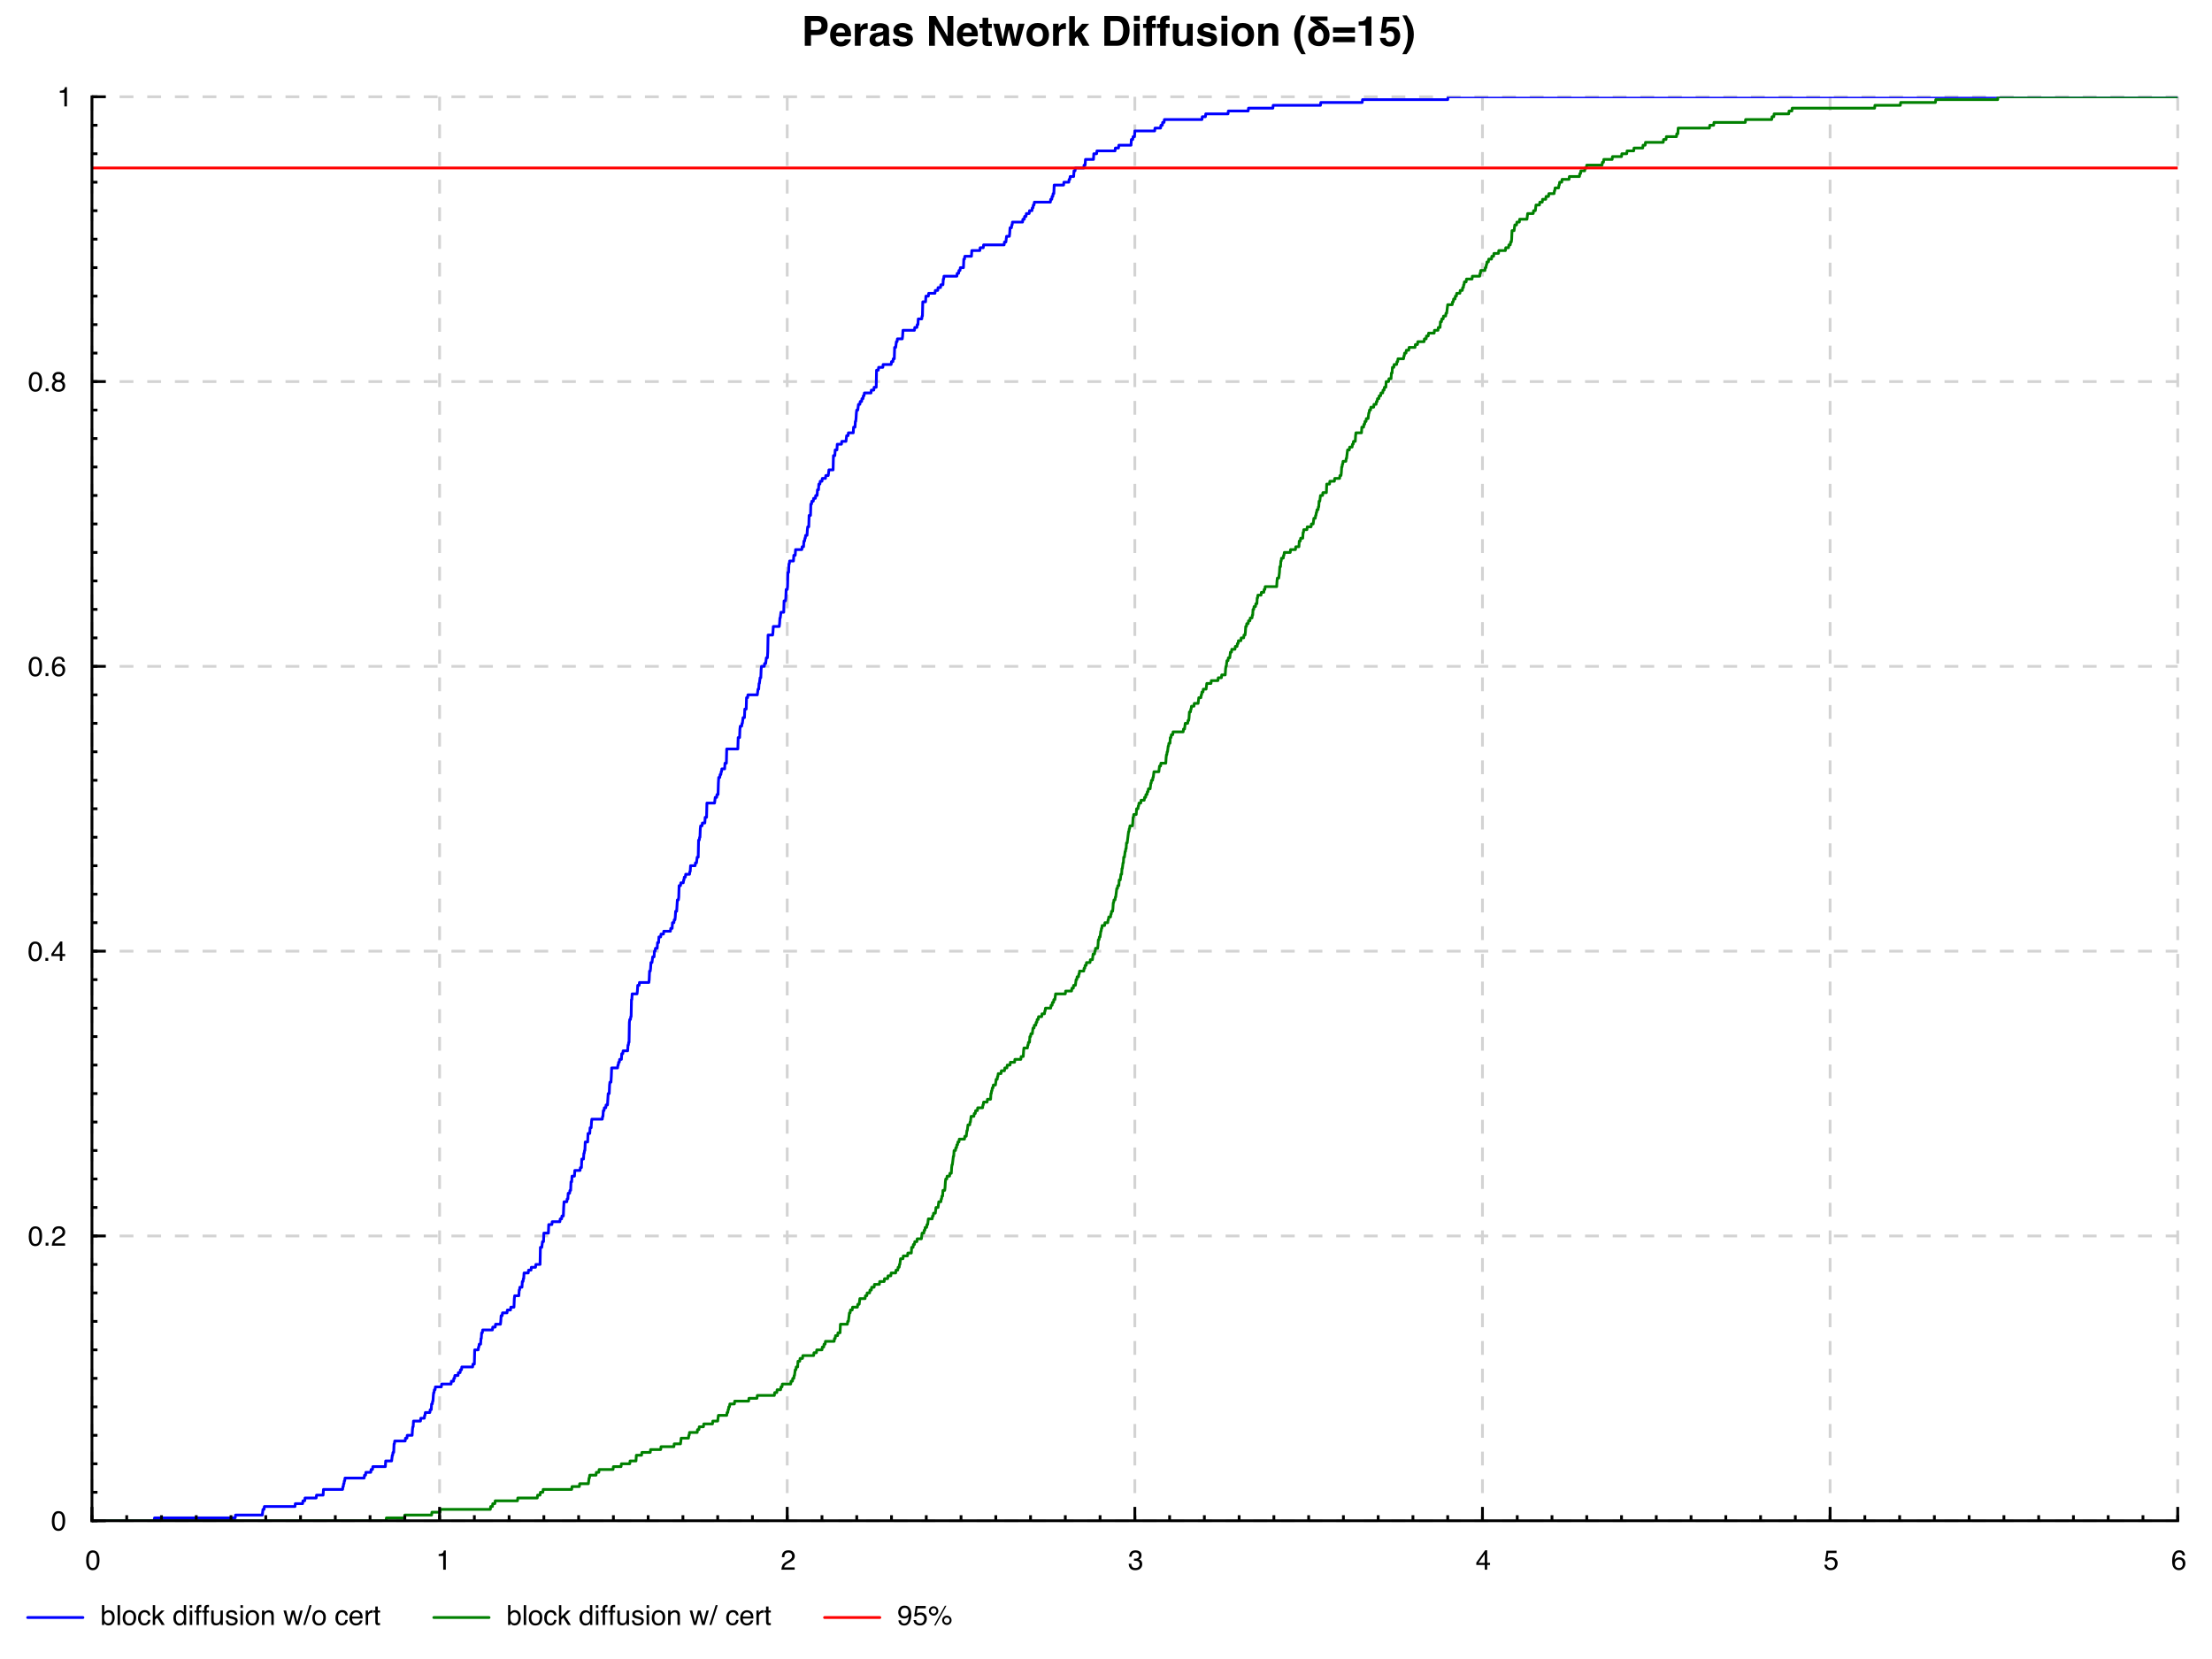 <?xml version="1.0" encoding="UTF-8"?>
<svg xmlns="http://www.w3.org/2000/svg" xmlns:xlink="http://www.w3.org/1999/xlink" width="800" height="600" viewBox="0 0 800 600">
<defs>
<g>
<g id="glyph-0-0">
<path d="M 5.727 -3.883 L 3.434 -3.883 L 3.434 0 L 1.195 0 L 1.195 -10.797 L 5.895 -10.797 C 6.98 -10.797 7.844 -10.516 8.488 -9.961 C 9.133 -9.406 9.457 -8.543 9.457 -7.375 C 9.457 -6.102 9.133 -5.199 8.488 -4.672 C 7.844 -4.145 6.922 -3.883 5.727 -3.883 Z M 6.781 -6.129 C 7.074 -6.391 7.223 -6.801 7.223 -7.359 C 7.223 -7.922 7.074 -8.324 6.777 -8.562 C 6.484 -8.801 6.07 -8.922 5.539 -8.922 L 3.434 -8.922 L 3.434 -5.742 L 5.539 -5.742 C 6.07 -5.742 6.484 -5.871 6.781 -6.129 Z M 6.781 -6.129 "/>
</g>
<g id="glyph-0-1">
<path d="M 7.809 -2.344 C 7.754 -1.871 7.508 -1.391 7.066 -0.902 C 6.383 -0.125 5.426 0.266 4.195 0.266 C 3.18 0.266 2.285 -0.062 1.508 -0.719 C 0.73 -1.371 0.344 -2.438 0.344 -3.91 C 0.344 -5.293 0.695 -6.352 1.395 -7.09 C 2.094 -7.828 3.004 -8.195 4.125 -8.195 C 4.789 -8.195 5.387 -8.07 5.918 -7.82 C 6.449 -7.574 6.891 -7.18 7.234 -6.645 C 7.547 -6.172 7.75 -5.621 7.844 -4.996 C 7.898 -4.629 7.922 -4.102 7.91 -3.414 L 2.445 -3.414 C 2.477 -2.613 2.727 -2.051 3.199 -1.727 C 3.488 -1.527 3.836 -1.43 4.242 -1.43 C 4.672 -1.43 5.02 -1.551 5.289 -1.793 C 5.434 -1.926 5.562 -2.109 5.676 -2.344 Z M 5.742 -4.789 C 5.707 -5.34 5.539 -5.762 5.242 -6.047 C 4.941 -6.332 4.566 -6.477 4.125 -6.477 C 3.641 -6.477 3.266 -6.324 3 -6.02 C 2.734 -5.719 2.566 -5.309 2.496 -4.789 Z M 5.742 -4.789 "/>
</g>
<g id="glyph-0-2">
<path d="M 4.988 -6.059 C 4.148 -6.059 3.586 -5.785 3.297 -5.238 C 3.137 -4.93 3.055 -4.457 3.055 -3.816 L 3.055 0 L 0.953 0 L 0.953 -7.984 L 2.945 -7.984 L 2.945 -6.594 C 3.266 -7.125 3.547 -7.488 3.785 -7.684 C 4.176 -8.012 4.684 -8.172 5.309 -8.172 C 5.348 -8.172 5.383 -8.172 5.41 -8.172 C 5.438 -8.168 5.496 -8.164 5.59 -8.16 L 5.59 -6.02 C 5.457 -6.035 5.34 -6.047 5.238 -6.051 C 5.133 -6.055 5.051 -6.059 4.988 -6.059 Z M 4.988 -6.059 "/>
</g>
<g id="glyph-0-3">
<path d="M 1.273 -7.117 C 1.824 -7.82 2.773 -8.172 4.117 -8.172 C 4.992 -8.172 5.766 -8 6.445 -7.652 C 7.125 -7.305 7.465 -6.652 7.465 -5.691 L 7.465 -2.027 C 7.465 -1.773 7.469 -1.469 7.477 -1.105 C 7.492 -0.832 7.535 -0.648 7.602 -0.551 C 7.672 -0.453 7.773 -0.371 7.91 -0.309 L 7.91 0 L 5.641 0 C 5.578 -0.16 5.531 -0.312 5.508 -0.453 C 5.484 -0.594 5.465 -0.758 5.449 -0.938 C 5.16 -0.625 4.828 -0.359 4.453 -0.141 C 4.004 0.117 3.496 0.25 2.93 0.25 C 2.207 0.25 1.609 0.043 1.141 -0.371 C 0.668 -0.781 0.434 -1.367 0.434 -2.125 C 0.434 -3.105 0.812 -3.816 1.566 -4.254 C 1.98 -4.492 2.594 -4.664 3.398 -4.77 L 4.109 -4.855 C 4.496 -4.906 4.77 -4.965 4.938 -5.039 C 5.234 -5.164 5.383 -5.363 5.383 -5.633 C 5.383 -5.961 5.27 -6.184 5.043 -6.309 C 4.816 -6.434 4.484 -6.496 4.043 -6.496 C 3.551 -6.496 3.199 -6.375 2.996 -6.129 C 2.848 -5.949 2.75 -5.707 2.703 -5.398 L 0.688 -5.398 C 0.73 -6.098 0.93 -6.672 1.273 -7.117 Z M 2.828 -1.508 C 3.023 -1.348 3.262 -1.266 3.547 -1.266 C 3.996 -1.266 4.406 -1.398 4.785 -1.664 C 5.164 -1.926 5.359 -2.406 5.375 -3.105 L 5.375 -3.883 C 5.242 -3.801 5.109 -3.73 4.977 -3.68 C 4.844 -3.629 4.656 -3.582 4.422 -3.539 L 3.953 -3.449 C 3.516 -3.371 3.199 -3.277 3.012 -3.164 C 2.688 -2.973 2.527 -2.68 2.527 -2.277 C 2.527 -1.922 2.625 -1.664 2.828 -1.508 Z M 2.828 -1.508 "/>
</g>
<g id="glyph-0-4">
<path d="M 6.477 -7.617 C 7.102 -7.219 7.457 -6.527 7.551 -5.551 L 5.465 -5.551 C 5.434 -5.82 5.359 -6.031 5.238 -6.188 C 5.008 -6.473 4.617 -6.613 4.066 -6.613 C 3.609 -6.613 3.289 -6.543 3.094 -6.402 C 2.902 -6.262 2.805 -6.094 2.805 -5.902 C 2.805 -5.664 2.906 -5.492 3.113 -5.383 C 3.316 -5.27 4.043 -5.078 5.289 -4.805 C 6.117 -4.609 6.742 -4.312 7.156 -3.918 C 7.566 -3.52 7.77 -3.016 7.77 -2.418 C 7.77 -1.625 7.477 -0.98 6.887 -0.48 C 6.301 0.02 5.391 0.27 4.16 0.27 C 2.906 0.27 1.98 0.008 1.379 -0.523 C 0.781 -1.055 0.484 -1.727 0.484 -2.547 L 2.602 -2.547 C 2.645 -2.176 2.738 -1.914 2.887 -1.758 C 3.145 -1.48 3.625 -1.34 4.32 -1.34 C 4.73 -1.34 5.059 -1.402 5.301 -1.523 C 5.543 -1.645 5.66 -1.828 5.66 -2.074 C 5.66 -2.309 5.562 -2.484 5.367 -2.609 C 5.172 -2.73 4.449 -2.938 3.195 -3.238 C 2.289 -3.461 1.652 -3.742 1.281 -4.078 C 0.91 -4.41 0.727 -4.891 0.727 -5.516 C 0.727 -6.254 1.016 -6.887 1.594 -7.414 C 2.172 -7.945 2.984 -8.211 4.035 -8.211 C 5.031 -8.211 5.844 -8.012 6.477 -7.617 Z M 6.477 -7.617 "/>
</g>
<g id="glyph-0-5">
<rect x="0" y="0" width="0" height="0" mask="url(#mask-0)"/>
</g>
<g id="glyph-0-6">
<path d="M 9.875 0 L 7.617 0 L 3.207 -7.668 L 3.207 0 L 1.105 0 L 1.105 -10.797 L 3.473 -10.797 L 7.77 -3.258 L 7.77 -10.797 L 9.875 -10.797 Z M 9.875 0 "/>
</g>
<g id="glyph-0-7">
<path d="M 4.629 -1.488 L 4.629 0.074 L 3.641 0.109 C 2.652 0.145 1.98 -0.027 1.617 -0.402 C 1.383 -0.641 1.266 -1.012 1.266 -1.508 L 1.266 -6.422 L 0.152 -6.422 L 0.152 -7.91 L 1.266 -7.91 L 1.266 -10.137 L 3.332 -10.137 L 3.332 -7.91 L 4.629 -7.91 L 4.629 -6.422 L 3.332 -6.422 L 3.332 -2.203 C 3.332 -1.875 3.375 -1.672 3.457 -1.594 C 3.539 -1.512 3.793 -1.473 4.219 -1.473 C 4.281 -1.473 4.348 -1.473 4.422 -1.477 C 4.492 -1.477 4.562 -1.48 4.629 -1.488 Z M 4.629 -1.488 "/>
</g>
<g id="glyph-0-8">
<path d="M 7.031 0 L 5.777 -5.816 L 4.512 0 L 2.344 0 L 0.102 -7.984 L 2.344 -7.984 L 3.59 -2.258 L 4.738 -7.984 L 6.855 -7.984 L 8.07 -2.234 L 9.316 -7.984 L 11.492 -7.984 L 9.176 0 Z M 7.031 0 "/>
</g>
<g id="glyph-0-9">
<path d="M 7.633 -6.973 C 8.305 -6.129 8.641 -5.129 8.641 -3.977 C 8.641 -2.805 8.305 -1.805 7.633 -0.969 C 6.957 -0.137 5.934 0.277 4.562 0.277 C 3.191 0.277 2.168 -0.137 1.492 -0.969 C 0.82 -1.801 0.484 -2.805 0.484 -3.977 C 0.484 -5.129 0.82 -6.129 1.492 -6.973 C 2.168 -7.816 3.191 -8.238 4.562 -8.238 C 5.934 -8.238 6.957 -7.816 7.633 -6.973 Z M 4.555 -6.477 C 3.945 -6.477 3.477 -6.258 3.145 -5.828 C 2.816 -5.395 2.652 -4.777 2.652 -3.977 C 2.652 -3.176 2.816 -2.559 3.145 -2.125 C 3.477 -1.691 3.945 -1.473 4.555 -1.473 C 5.164 -1.473 5.633 -1.688 5.961 -2.125 C 6.289 -2.559 6.453 -3.176 6.453 -3.977 C 6.453 -4.777 6.289 -5.395 5.961 -5.828 C 5.633 -6.258 5.164 -6.477 4.555 -6.477 Z M 4.555 -6.477 "/>
</g>
<g id="glyph-0-10">
<path d="M 8.297 0 L 5.777 0 L 3.867 -3.414 L 3.004 -2.512 L 3.004 0 L 0.953 0 L 0.953 -10.758 L 3.004 -10.758 L 3.004 -4.945 L 5.602 -7.945 L 8.188 -7.945 L 5.398 -4.891 Z M 8.297 0 "/>
</g>
<g id="glyph-0-11">
<path d="M 5.793 0 L 1.141 0 L 1.141 -10.797 L 5.793 -10.797 C 6.461 -10.785 7.02 -10.707 7.465 -10.562 C 8.219 -10.312 8.832 -9.855 9.301 -9.191 C 9.676 -8.656 9.934 -8.074 10.07 -7.449 C 10.207 -6.824 10.277 -6.227 10.277 -5.66 C 10.277 -4.227 9.988 -3.012 9.41 -2.016 C 8.629 -0.672 7.426 0 5.793 0 Z M 7.469 -8.043 C 7.125 -8.629 6.438 -8.922 5.414 -8.922 L 3.332 -8.922 L 3.332 -1.875 L 5.414 -1.875 C 6.477 -1.875 7.219 -2.398 7.641 -3.449 C 7.867 -4.027 7.984 -4.711 7.984 -5.508 C 7.984 -6.605 7.812 -7.453 7.469 -8.043 Z M 7.469 -8.043 "/>
</g>
<g id="glyph-0-12">
<path d="M 3.121 -7.984 L 3.121 0 L 1.004 0 L 1.004 -7.984 Z M 3.121 -10.863 L 3.121 -8.938 L 1.004 -8.938 L 1.004 -10.863 Z M 3.121 -10.863 "/>
</g>
<g id="glyph-0-13">
<path d="M 4.719 -10.863 L 4.719 -9.164 C 4.602 -9.18 4.402 -9.188 4.129 -9.195 C 3.852 -9.203 3.66 -9.141 3.555 -9.012 C 3.449 -8.883 3.398 -8.742 3.398 -8.586 L 3.398 -7.91 L 4.77 -7.91 L 4.77 -6.438 L 3.398 -6.438 L 3.398 0 L 1.32 0 L 1.32 -6.438 L 0.152 -6.438 L 0.152 -7.91 L 1.297 -7.91 L 1.297 -8.422 C 1.297 -9.277 1.441 -9.867 1.727 -10.188 C 2.031 -10.668 2.762 -10.906 3.918 -10.906 C 4.051 -10.906 4.172 -10.902 4.277 -10.895 C 4.383 -10.887 4.531 -10.875 4.719 -10.863 Z M 4.719 -10.863 "/>
</g>
<g id="glyph-0-14">
<path d="M 6.094 -1.129 C 6.074 -1.105 6.023 -1.031 5.945 -0.906 C 5.867 -0.785 5.777 -0.68 5.668 -0.586 C 5.34 -0.293 5.027 -0.094 4.719 0.016 C 4.414 0.121 4.059 0.176 3.648 0.176 C 2.465 0.176 1.672 -0.25 1.258 -1.098 C 1.031 -1.566 0.914 -2.258 0.914 -3.172 L 0.914 -7.984 L 3.055 -7.984 L 3.055 -3.172 C 3.055 -2.719 3.109 -2.375 3.215 -2.145 C 3.406 -1.742 3.781 -1.539 4.336 -1.539 C 5.047 -1.539 5.539 -1.828 5.801 -2.402 C 5.938 -2.715 6.008 -3.129 6.008 -3.641 L 6.008 -7.984 L 8.121 -7.984 L 8.121 0 L 6.094 0 Z M 6.094 -1.129 "/>
</g>
<g id="glyph-0-15">
<path d="M 4.73 -6.438 C 4.023 -6.438 3.539 -6.137 3.273 -5.539 C 3.137 -5.219 3.07 -4.812 3.07 -4.32 L 3.07 0 L 0.988 0 L 0.988 -7.969 L 3.004 -7.969 L 3.004 -6.805 C 3.273 -7.215 3.523 -7.508 3.766 -7.691 C 4.195 -8.012 4.738 -8.172 5.398 -8.172 C 6.223 -8.172 6.898 -7.957 7.422 -7.527 C 7.949 -7.094 8.211 -6.375 8.211 -5.375 L 8.211 0 L 6.07 0 L 6.07 -4.855 C 6.07 -5.277 6.016 -5.598 5.902 -5.824 C 5.699 -6.234 5.309 -6.438 4.73 -6.438 Z M 4.73 -6.438 "/>
</g>
<g id="glyph-0-16">
<path d="M 3.266 3.023 L 2.746 2.312 C 2.41 1.883 2.051 1.246 1.672 0.395 C 0.992 -1.125 0.652 -2.617 0.652 -4.086 C 0.652 -5.426 0.938 -6.754 1.508 -8.07 C 1.895 -8.969 2.457 -9.938 3.199 -10.973 L 4.773 -10.973 L 4.328 -10.152 C 3.715 -9.023 3.285 -7.844 3.047 -6.605 C 2.891 -5.797 2.812 -4.914 2.812 -3.953 C 2.812 -2.461 3.031 -1.086 3.465 0.168 C 3.719 0.91 4.168 1.863 4.812 3.023 Z M 3.266 3.023 "/>
</g>
<g id="glyph-0-17">
<path d="M 4.711 0.148 C 3.859 0.137 3.172 -0.004 2.652 -0.27 C 2.125 -0.52 1.723 -0.84 1.441 -1.23 C 1.16 -1.633 0.969 -2.035 0.871 -2.445 C 0.77 -2.848 0.719 -3.199 0.719 -3.508 C 0.719 -4.641 1.02 -5.543 1.617 -6.211 C 2.211 -6.879 3.055 -7.242 4.152 -7.301 L 4.152 -7.332 L 1.5 -9.117 L 1.5 -10.59 L 7.711 -10.59 L 7.711 -9.031 L 4.211 -9.031 L 4.211 -9 C 5.453 -8.352 6.461 -7.652 7.242 -6.898 C 8.035 -6.148 8.434 -5.152 8.445 -3.91 C 8.445 -2.742 8.129 -1.785 7.5 -1.031 C 6.871 -0.266 5.941 0.125 4.711 0.148 Z M 5.91 -2.203 C 6.039 -2.422 6.133 -2.664 6.195 -2.922 C 6.234 -3.188 6.254 -3.445 6.254 -3.707 C 6.266 -4.633 5.91 -5.398 5.191 -6 C 3.648 -5.871 2.887 -5.043 2.906 -3.508 C 2.906 -2.98 3.043 -2.523 3.316 -2.133 C 3.586 -1.723 4.012 -1.512 4.594 -1.5 C 5.211 -1.512 5.652 -1.746 5.91 -2.203 Z M 5.91 -2.203 "/>
</g>
<g id="glyph-0-18">
<path d="M 8.469 -6.645 L 8.469 -4.719 L 0.535 -4.719 L 0.535 -6.645 Z M 0.535 -1.297 L 0.535 -3.223 L 8.469 -3.223 L 8.469 -1.297 Z M 0.535 -1.297 "/>
</g>
<g id="glyph-0-19">
<path d="M 5.676 0 L 3.539 0 L 3.539 -7.324 L 1.039 -7.324 L 1.039 -8.746 C 1.699 -8.773 2.16 -8.82 2.426 -8.875 C 2.844 -8.969 3.188 -9.156 3.449 -9.434 C 3.629 -9.625 3.766 -9.879 3.859 -10.195 C 3.914 -10.387 3.941 -10.527 3.941 -10.621 L 5.676 -10.621 Z M 5.676 0 "/>
</g>
<g id="glyph-0-20">
<path d="M 4 -5.273 C 3.746 -5.273 3.523 -5.242 3.34 -5.18 C 3.012 -5.062 2.766 -4.844 2.602 -4.527 L 0.727 -4.613 L 1.473 -10.48 L 7.324 -10.48 L 7.324 -8.707 L 2.98 -8.707 L 2.602 -6.387 C 2.922 -6.598 3.172 -6.734 3.355 -6.805 C 3.656 -6.918 4.027 -6.973 4.461 -6.973 C 5.34 -6.973 6.105 -6.676 6.762 -6.086 C 7.414 -5.496 7.742 -4.637 7.742 -3.508 C 7.742 -2.527 7.426 -1.648 6.797 -0.879 C 6.168 -0.109 5.227 0.277 3.969 0.277 C 2.957 0.277 2.129 0.008 1.48 -0.535 C 0.832 -1.078 0.469 -1.844 0.395 -2.844 L 2.477 -2.844 C 2.559 -2.387 2.719 -2.039 2.953 -1.789 C 3.188 -1.543 3.527 -1.422 3.977 -1.422 C 4.496 -1.422 4.891 -1.602 5.16 -1.965 C 5.43 -2.328 5.566 -2.789 5.566 -3.34 C 5.566 -3.883 5.438 -4.34 5.188 -4.715 C 4.934 -5.086 4.535 -5.273 4 -5.273 Z M 4 -5.273 "/>
</g>
<g id="glyph-0-21">
<path d="M 2.219 2.312 L 1.699 3.023 L 0.152 3.023 C 0.797 1.863 1.246 0.91 1.5 0.168 C 1.938 -1.086 2.152 -2.461 2.152 -3.953 C 2.152 -4.91 2.074 -5.797 1.918 -6.605 C 1.68 -7.84 1.254 -9.023 0.637 -10.152 L 0.191 -10.973 L 1.766 -10.973 C 2.508 -9.938 3.07 -8.969 3.457 -8.07 C 4.027 -6.754 4.312 -5.426 4.312 -4.086 C 4.312 -2.617 3.977 -1.125 3.297 0.395 C 2.914 1.246 2.555 1.883 2.219 2.312 Z M 2.219 2.312 "/>
</g>
<g id="glyph-1-0">
<path d="M 2.703 -6.992 C 3.609 -6.992 4.266 -6.621 4.668 -5.875 C 4.98 -5.297 5.137 -4.508 5.137 -3.508 C 5.137 -2.555 4.996 -1.77 4.711 -1.148 C 4.301 -0.258 3.633 0.191 2.699 0.191 C 1.859 0.191 1.234 -0.176 0.824 -0.902 C 0.484 -1.512 0.312 -2.328 0.312 -3.355 C 0.312 -4.148 0.414 -4.832 0.621 -5.398 C 1.004 -6.461 1.699 -6.992 2.703 -6.992 Z M 2.695 -0.609 C 3.152 -0.609 3.516 -0.812 3.785 -1.215 C 4.055 -1.617 4.188 -2.371 4.188 -3.473 C 4.188 -4.266 4.094 -4.918 3.898 -5.434 C 3.703 -5.945 3.32 -6.203 2.758 -6.203 C 2.242 -6.203 1.863 -5.957 1.625 -5.473 C 1.383 -4.984 1.266 -4.266 1.266 -3.32 C 1.266 -2.609 1.34 -2.035 1.492 -1.602 C 1.727 -0.941 2.129 -0.609 2.695 -0.609 Z M 2.695 -0.609 "/>
</g>
<g id="glyph-1-1">
<path d="M 0.855 -1.062 L 1.875 -1.062 L 1.875 0 L 0.855 0 Z M 0.855 -1.062 "/>
</g>
<g id="glyph-1-2">
<path d="M 0.312 0 C 0.344 -0.602 0.469 -1.125 0.688 -1.57 C 0.902 -2.016 1.324 -2.422 1.953 -2.789 L 2.891 -3.328 C 3.312 -3.574 3.605 -3.781 3.773 -3.953 C 4.039 -4.227 4.176 -4.535 4.176 -4.883 C 4.176 -5.289 4.055 -5.613 3.809 -5.852 C 3.562 -6.09 3.238 -6.211 2.832 -6.211 C 2.23 -6.211 1.812 -5.984 1.582 -5.527 C 1.457 -5.281 1.391 -4.945 1.375 -4.512 L 0.484 -4.512 C 0.492 -5.121 0.605 -5.617 0.82 -6 C 1.203 -6.68 1.875 -7.016 2.836 -7.016 C 3.637 -7.016 4.223 -6.801 4.594 -6.367 C 4.961 -5.934 5.148 -5.453 5.148 -4.922 C 5.148 -4.363 4.949 -3.883 4.555 -3.484 C 4.328 -3.254 3.918 -2.977 3.328 -2.648 L 2.66 -2.273 C 2.344 -2.098 2.09 -1.934 1.91 -1.773 C 1.586 -1.488 1.379 -1.176 1.293 -0.828 L 5.113 -0.828 L 5.113 0 Z M 0.312 0 "/>
</g>
<g id="glyph-1-3">
<path d="M 3.305 -2.477 L 3.305 -5.645 L 1.062 -2.477 Z M 3.32 0 L 3.32 -1.711 L 0.254 -1.711 L 0.254 -2.57 L 3.457 -7.012 L 4.199 -7.012 L 4.199 -2.477 L 5.23 -2.477 L 5.23 -1.711 L 4.199 -1.711 L 4.199 0 Z M 3.32 0 "/>
</g>
<g id="glyph-1-4">
<path d="M 2.926 -7.023 C 3.707 -7.023 4.25 -6.82 4.559 -6.414 C 4.867 -6.008 5.02 -5.59 5.02 -5.16 L 4.148 -5.16 C 4.098 -5.438 4.016 -5.656 3.902 -5.812 C 3.691 -6.105 3.367 -6.25 2.938 -6.25 C 2.445 -6.25 2.059 -6.023 1.766 -5.57 C 1.477 -5.117 1.316 -4.465 1.285 -3.617 C 1.484 -3.914 1.738 -4.137 2.047 -4.281 C 2.328 -4.414 2.637 -4.477 2.984 -4.477 C 3.57 -4.477 4.082 -4.289 4.516 -3.914 C 4.953 -3.539 5.172 -2.984 5.172 -2.242 C 5.172 -1.605 4.965 -1.043 4.551 -0.555 C 4.137 -0.062 3.547 0.18 2.781 0.18 C 2.129 0.18 1.562 -0.066 1.09 -0.562 C 0.613 -1.059 0.375 -1.895 0.375 -3.07 C 0.375 -3.941 0.48 -4.68 0.695 -5.281 C 1.102 -6.441 1.844 -7.023 2.926 -7.023 Z M 2.859 -0.602 C 3.324 -0.602 3.668 -0.758 3.898 -1.066 C 4.129 -1.379 4.242 -1.746 4.242 -2.168 C 4.242 -2.527 4.141 -2.867 3.938 -3.191 C 3.73 -3.516 3.359 -3.676 2.816 -3.676 C 2.438 -3.676 2.109 -3.551 1.824 -3.301 C 1.539 -3.051 1.398 -2.672 1.398 -2.168 C 1.398 -1.727 1.527 -1.352 1.785 -1.051 C 2.043 -0.75 2.402 -0.602 2.859 -0.602 Z M 2.859 -0.602 "/>
</g>
<g id="glyph-1-5">
<path d="M 2.719 -4.062 C 3.105 -4.062 3.41 -4.172 3.629 -4.387 C 3.848 -4.602 3.953 -4.863 3.953 -5.16 C 3.953 -5.422 3.852 -5.66 3.641 -5.879 C 3.434 -6.098 3.117 -6.207 2.691 -6.207 C 2.266 -6.207 1.961 -6.098 1.773 -5.879 C 1.586 -5.66 1.488 -5.406 1.488 -5.113 C 1.488 -4.785 1.609 -4.527 1.855 -4.34 C 2.102 -4.156 2.387 -4.062 2.719 -4.062 Z M 2.773 -0.602 C 3.18 -0.602 3.52 -0.711 3.785 -0.93 C 4.055 -1.148 4.188 -1.477 4.188 -1.914 C 4.188 -2.367 4.051 -2.711 3.773 -2.945 C 3.496 -3.18 3.145 -3.297 2.711 -3.297 C 2.289 -3.297 1.949 -3.176 1.684 -2.938 C 1.418 -2.699 1.285 -2.367 1.285 -1.945 C 1.285 -1.578 1.406 -1.266 1.648 -1 C 1.891 -0.734 2.266 -0.602 2.773 -0.602 Z M 1.523 -3.727 C 1.281 -3.828 1.09 -3.953 0.953 -4.094 C 0.695 -4.352 0.566 -4.691 0.566 -5.109 C 0.566 -5.629 0.754 -6.074 1.133 -6.449 C 1.512 -6.824 2.047 -7.012 2.738 -7.012 C 3.41 -7.012 3.938 -6.836 4.316 -6.48 C 4.695 -6.129 4.887 -5.715 4.887 -5.242 C 4.887 -4.809 4.777 -4.453 4.555 -4.184 C 4.43 -4.031 4.238 -3.883 3.98 -3.734 C 4.27 -3.602 4.496 -3.449 4.664 -3.277 C 4.973 -2.953 5.125 -2.527 5.125 -2.008 C 5.125 -1.391 4.922 -0.871 4.508 -0.441 C 4.094 -0.016 3.508 0.199 2.754 0.199 C 2.074 0.199 1.5 0.016 1.027 -0.355 C 0.559 -0.723 0.32 -1.258 0.32 -1.961 C 0.32 -2.375 0.422 -2.734 0.625 -3.035 C 0.828 -3.336 1.125 -3.566 1.523 -3.727 Z M 1.523 -3.727 "/>
</g>
<g id="glyph-1-6">
<path d="M 0.957 -4.953 L 0.957 -5.625 C 1.594 -5.688 2.035 -5.789 2.285 -5.934 C 2.535 -6.078 2.723 -6.422 2.848 -6.961 L 3.539 -6.961 L 3.539 0 L 2.602 0 L 2.602 -4.953 Z M 0.957 -4.953 "/>
</g>
<g id="glyph-1-7">
<path d="M 2.598 0.191 C 1.77 0.191 1.172 -0.035 0.797 -0.492 C 0.426 -0.945 0.238 -1.496 0.238 -2.148 L 1.156 -2.148 C 1.195 -1.695 1.281 -1.367 1.41 -1.164 C 1.641 -0.797 2.051 -0.609 2.648 -0.609 C 3.109 -0.609 3.48 -0.734 3.758 -0.98 C 4.039 -1.227 4.18 -1.547 4.18 -1.938 C 4.18 -2.422 4.031 -2.758 3.738 -2.949 C 3.445 -3.141 3.035 -3.238 2.508 -3.238 C 2.449 -3.238 2.391 -3.238 2.332 -3.234 C 2.273 -3.234 2.211 -3.23 2.148 -3.227 L 2.148 -4.004 C 2.238 -3.992 2.316 -3.988 2.379 -3.984 C 2.441 -3.98 2.508 -3.98 2.578 -3.98 C 2.906 -3.98 3.176 -4.031 3.391 -4.137 C 3.762 -4.32 3.945 -4.645 3.945 -5.113 C 3.945 -5.461 3.82 -5.73 3.574 -5.918 C 3.328 -6.105 3.039 -6.203 2.711 -6.203 C 2.125 -6.203 1.719 -6.008 1.492 -5.617 C 1.371 -5.402 1.301 -5.094 1.285 -4.695 L 0.414 -4.695 C 0.414 -5.219 0.52 -5.66 0.727 -6.023 C 1.086 -6.676 1.715 -7 2.617 -7 C 3.328 -7 3.883 -6.844 4.273 -6.527 C 4.664 -6.211 4.859 -5.75 4.859 -5.148 C 4.859 -4.719 4.742 -4.367 4.512 -4.102 C 4.367 -3.938 4.184 -3.805 3.953 -3.711 C 4.32 -3.609 4.609 -3.414 4.816 -3.129 C 5.023 -2.84 5.125 -2.488 5.125 -2.07 C 5.125 -1.402 4.906 -0.859 4.469 -0.438 C 4.027 -0.02 3.406 0.191 2.598 0.191 Z M 2.598 0.191 "/>
</g>
<g id="glyph-1-8">
<path d="M 1.234 -1.781 C 1.293 -1.281 1.527 -0.934 1.934 -0.742 C 2.141 -0.645 2.383 -0.594 2.656 -0.594 C 3.176 -0.594 3.562 -0.762 3.812 -1.094 C 4.062 -1.426 4.188 -1.793 4.188 -2.195 C 4.188 -2.684 4.039 -3.062 3.742 -3.328 C 3.445 -3.598 3.086 -3.73 2.672 -3.73 C 2.367 -3.73 2.109 -3.672 1.891 -3.555 C 1.676 -3.438 1.492 -3.273 1.336 -3.066 L 0.578 -3.109 L 1.109 -6.875 L 4.742 -6.875 L 4.742 -6.023 L 1.766 -6.023 L 1.469 -4.082 C 1.633 -4.207 1.789 -4.297 1.934 -4.359 C 2.195 -4.469 2.496 -4.523 2.836 -4.523 C 3.477 -4.523 4.023 -4.316 4.469 -3.902 C 4.914 -3.488 5.137 -2.965 5.137 -2.328 C 5.137 -1.668 4.934 -1.086 4.523 -0.582 C 4.117 -0.078 3.465 0.176 2.57 0.176 C 2 0.176 1.496 0.016 1.059 -0.305 C 0.621 -0.625 0.375 -1.117 0.32 -1.781 Z M 1.234 -1.781 "/>
</g>
<g id="glyph-1-9">
<path d="M 0.578 -7.195 L 1.43 -7.195 L 1.43 -4.594 C 1.621 -4.844 1.852 -5.035 2.117 -5.168 C 2.387 -5.301 2.676 -5.367 2.988 -5.367 C 3.641 -5.367 4.168 -5.141 4.574 -4.695 C 4.977 -4.246 5.18 -3.586 5.18 -2.715 C 5.18 -1.887 4.98 -1.203 4.578 -0.656 C 4.18 -0.109 3.625 0.164 2.914 0.164 C 2.516 0.164 2.184 0.07 1.91 -0.121 C 1.746 -0.234 1.57 -0.418 1.387 -0.668 L 1.387 0 L 0.578 0 Z M 2.859 -0.609 C 3.336 -0.609 3.691 -0.801 3.93 -1.176 C 4.164 -1.555 4.281 -2.051 4.281 -2.672 C 4.281 -3.223 4.164 -3.676 3.93 -4.039 C 3.691 -4.398 3.344 -4.578 2.887 -4.578 C 2.484 -4.578 2.133 -4.434 1.832 -4.137 C 1.531 -3.84 1.383 -3.352 1.383 -2.672 C 1.383 -2.18 1.445 -1.781 1.566 -1.477 C 1.797 -0.898 2.23 -0.609 2.859 -0.609 Z M 2.859 -0.609 "/>
</g>
<g id="glyph-1-10">
<path d="M 0.668 -7.172 L 1.547 -7.172 L 1.547 0 L 0.668 0 Z M 0.668 -7.172 "/>
</g>
<g id="glyph-1-11">
<path d="M 2.719 -0.566 C 3.301 -0.566 3.703 -0.785 3.918 -1.227 C 4.133 -1.668 4.242 -2.16 4.242 -2.699 C 4.242 -3.188 4.164 -3.586 4.008 -3.891 C 3.762 -4.375 3.336 -4.613 2.73 -4.613 C 2.191 -4.613 1.801 -4.41 1.559 -4 C 1.312 -3.59 1.191 -3.094 1.191 -2.516 C 1.191 -1.957 1.312 -1.492 1.559 -1.125 C 1.801 -0.754 2.188 -0.566 2.719 -0.566 Z M 2.754 -5.383 C 3.43 -5.383 3.996 -5.156 4.461 -4.707 C 4.93 -4.258 5.16 -3.598 5.16 -2.727 C 5.16 -1.883 4.957 -1.184 4.547 -0.633 C 4.137 -0.086 3.5 0.191 2.637 0.191 C 1.918 0.191 1.348 -0.055 0.922 -0.539 C 0.5 -1.027 0.289 -1.68 0.289 -2.5 C 0.289 -3.379 0.512 -4.078 0.957 -4.602 C 1.402 -5.121 2 -5.383 2.754 -5.383 Z M 2.754 -5.383 "/>
</g>
<g id="glyph-1-12">
<path d="M 2.66 -5.383 C 3.25 -5.383 3.73 -5.238 4.098 -4.953 C 4.469 -4.664 4.691 -4.172 4.766 -3.473 L 3.91 -3.473 C 3.859 -3.793 3.742 -4.062 3.555 -4.273 C 3.367 -4.488 3.07 -4.594 2.66 -4.594 C 2.102 -4.594 1.699 -4.32 1.461 -3.773 C 1.305 -3.418 1.227 -2.98 1.227 -2.461 C 1.227 -1.938 1.336 -1.496 1.559 -1.137 C 1.781 -0.781 2.129 -0.602 2.602 -0.602 C 2.969 -0.602 3.258 -0.711 3.469 -0.934 C 3.684 -1.156 3.828 -1.465 3.91 -1.852 L 4.766 -1.852 C 4.668 -1.156 4.422 -0.648 4.031 -0.328 C 3.641 -0.008 3.145 0.152 2.535 0.152 C 1.852 0.152 1.305 -0.098 0.898 -0.598 C 0.492 -1.098 0.289 -1.723 0.289 -2.469 C 0.289 -3.387 0.512 -4.102 0.957 -4.613 C 1.402 -5.125 1.973 -5.383 2.66 -5.383 Z M 2.66 -5.383 "/>
</g>
<g id="glyph-1-13">
<path d="M 0.625 -7.172 L 1.469 -7.172 L 1.469 -3.008 L 3.727 -5.23 L 4.848 -5.23 L 2.848 -3.273 L 4.961 0 L 3.836 0 L 2.207 -2.637 L 1.469 -1.961 L 1.469 0 L 0.625 0 Z M 0.625 -7.172 "/>
</g>
<g id="glyph-1-14">
<rect x="0" y="0" width="0" height="0" mask="url(#mask-1)"/>
</g>
<g id="glyph-1-15">
<path d="M 1.203 -2.555 C 1.203 -1.992 1.32 -1.523 1.559 -1.148 C 1.797 -0.77 2.176 -0.582 2.699 -0.582 C 3.105 -0.582 3.441 -0.758 3.703 -1.105 C 3.965 -1.457 4.098 -1.957 4.098 -2.613 C 4.098 -3.273 3.961 -3.762 3.691 -4.078 C 3.422 -4.398 3.086 -4.555 2.691 -4.555 C 2.25 -4.555 1.891 -4.387 1.613 -4.047 C 1.34 -3.711 1.203 -3.211 1.203 -2.555 Z M 2.523 -5.32 C 2.926 -5.32 3.262 -5.238 3.531 -5.07 C 3.688 -4.973 3.863 -4.801 4.062 -4.555 L 4.062 -7.195 L 4.906 -7.195 L 4.906 0 L 4.117 0 L 4.117 -0.727 C 3.91 -0.406 3.668 -0.172 3.391 -0.031 C 3.109 0.113 2.789 0.188 2.426 0.188 C 1.844 0.188 1.34 -0.059 0.914 -0.551 C 0.488 -1.039 0.273 -1.691 0.273 -2.504 C 0.273 -3.266 0.469 -3.926 0.855 -4.484 C 1.246 -5.043 1.801 -5.32 2.523 -5.32 Z M 2.523 -5.32 "/>
</g>
<g id="glyph-1-16">
<path d="M 0.645 -5.203 L 1.539 -5.203 L 1.539 0 L 0.645 0 Z M 0.645 -7.172 L 1.539 -7.172 L 1.539 -6.176 L 0.645 -6.176 Z M 0.645 -7.172 "/>
</g>
<g id="glyph-1-17">
<path d="M 0.863 -6.023 C 0.875 -6.391 0.941 -6.656 1.055 -6.828 C 1.258 -7.125 1.656 -7.273 2.242 -7.273 C 2.297 -7.273 2.352 -7.273 2.414 -7.27 C 2.473 -7.266 2.539 -7.262 2.613 -7.258 L 2.613 -6.453 C 2.523 -6.461 2.457 -6.465 2.414 -6.469 C 2.375 -6.469 2.336 -6.469 2.301 -6.469 C 2.031 -6.469 1.875 -6.402 1.82 -6.262 C 1.77 -6.125 1.742 -5.773 1.742 -5.203 L 2.613 -5.203 L 2.613 -4.512 L 1.734 -4.512 L 1.734 0 L 0.863 0 L 0.863 -4.512 L 0.137 -4.512 L 0.137 -5.203 L 0.863 -5.203 Z M 0.863 -6.023 "/>
</g>
<g id="glyph-1-18">
<path d="M 1.523 -5.23 L 1.523 -1.758 C 1.523 -1.492 1.566 -1.273 1.648 -1.102 C 1.805 -0.789 2.098 -0.633 2.523 -0.633 C 3.137 -0.633 3.555 -0.906 3.773 -1.453 C 3.895 -1.746 3.953 -2.148 3.953 -2.66 L 3.953 -5.23 L 4.836 -5.23 L 4.836 0 L 4.004 0 L 4.016 -0.773 C 3.898 -0.574 3.758 -0.406 3.59 -0.27 C 3.254 0.004 2.848 0.141 2.367 0.141 C 1.621 0.141 1.113 -0.109 0.844 -0.605 C 0.699 -0.871 0.625 -1.23 0.625 -1.676 L 0.625 -5.23 Z M 1.523 -5.23 "/>
</g>
<g id="glyph-1-19">
<path d="M 1.168 -1.641 C 1.195 -1.348 1.266 -1.125 1.387 -0.969 C 1.609 -0.684 1.992 -0.543 2.539 -0.543 C 2.863 -0.543 3.152 -0.613 3.398 -0.754 C 3.645 -0.895 3.77 -1.113 3.77 -1.41 C 3.77 -1.637 3.672 -1.805 3.473 -1.922 C 3.344 -1.996 3.094 -2.078 2.719 -2.172 L 2.023 -2.348 C 1.578 -2.461 1.246 -2.582 1.035 -2.719 C 0.656 -2.957 0.469 -3.285 0.469 -3.707 C 0.469 -4.203 0.648 -4.602 1.004 -4.906 C 1.359 -5.211 1.84 -5.367 2.441 -5.367 C 3.23 -5.367 3.797 -5.137 4.145 -4.672 C 4.363 -4.379 4.469 -4.062 4.461 -3.727 L 3.633 -3.727 C 3.617 -3.926 3.547 -4.105 3.422 -4.266 C 3.219 -4.5 2.871 -4.613 2.375 -4.613 C 2.043 -4.613 1.789 -4.551 1.617 -4.422 C 1.445 -4.297 1.363 -4.129 1.363 -3.922 C 1.363 -3.695 1.477 -3.512 1.699 -3.375 C 1.828 -3.293 2.023 -3.223 2.273 -3.16 L 2.855 -3.016 C 3.488 -2.863 3.91 -2.715 4.125 -2.574 C 4.469 -2.348 4.641 -1.996 4.641 -1.516 C 4.641 -1.047 4.461 -0.645 4.109 -0.309 C 3.758 0.031 3.219 0.199 2.496 0.199 C 1.719 0.199 1.168 0.023 0.844 -0.328 C 0.52 -0.684 0.344 -1.121 0.32 -1.641 Z M 1.168 -1.641 "/>
</g>
<g id="glyph-1-20">
<path d="M 0.645 -5.23 L 1.48 -5.23 L 1.48 -4.488 C 1.727 -4.793 1.988 -5.012 2.266 -5.148 C 2.543 -5.281 2.852 -5.348 3.188 -5.348 C 3.93 -5.348 4.434 -5.086 4.691 -4.57 C 4.836 -4.289 4.906 -3.883 4.906 -3.355 L 4.906 0 L 4.016 0 L 4.016 -3.297 C 4.016 -3.617 3.965 -3.871 3.871 -4.066 C 3.715 -4.391 3.434 -4.555 3.023 -4.555 C 2.812 -4.555 2.645 -4.535 2.508 -4.492 C 2.27 -4.422 2.059 -4.277 1.875 -4.062 C 1.727 -3.891 1.633 -3.711 1.59 -3.527 C 1.547 -3.344 1.523 -3.082 1.523 -2.738 L 1.523 0 L 0.645 0 Z M 0.645 -5.23 "/>
</g>
<g id="glyph-1-21">
<path d="M 1.051 -5.23 L 2.055 -1.109 L 3.078 -5.23 L 4.062 -5.23 L 5.086 -1.133 L 6.156 -5.23 L 7.035 -5.23 L 5.516 0 L 4.605 0 L 3.539 -4.047 L 2.508 0 L 1.598 0 L 0.086 -5.23 Z M 1.051 -5.23 "/>
</g>
<g id="glyph-1-22">
<path d="M 2.273 -7.172 L 3.016 -7.172 L 0.742 0 L 0 0 Z M 2.273 -7.172 "/>
</g>
<g id="glyph-1-23">
<path d="M 2.82 -5.348 C 3.191 -5.348 3.555 -5.258 3.902 -5.086 C 4.25 -4.91 4.516 -4.688 4.695 -4.41 C 4.871 -4.145 4.992 -3.836 5.047 -3.484 C 5.102 -3.246 5.125 -2.859 5.125 -2.336 L 1.293 -2.336 C 1.309 -1.805 1.438 -1.379 1.672 -1.059 C 1.906 -0.738 2.266 -0.578 2.758 -0.578 C 3.219 -0.578 3.586 -0.727 3.859 -1.031 C 4.016 -1.207 4.125 -1.41 4.188 -1.641 L 5.055 -1.641 C 5.031 -1.449 4.957 -1.234 4.828 -1 C 4.699 -0.762 4.555 -0.57 4.395 -0.422 C 4.129 -0.16 3.797 0.016 3.402 0.109 C 3.191 0.16 2.953 0.188 2.688 0.188 C 2.035 0.188 1.484 -0.051 1.031 -0.523 C 0.578 -1 0.352 -1.66 0.352 -2.516 C 0.352 -3.355 0.578 -4.035 1.035 -4.562 C 1.492 -5.086 2.086 -5.348 2.82 -5.348 Z M 4.223 -3.031 C 4.188 -3.414 4.105 -3.719 3.977 -3.945 C 3.734 -4.367 3.332 -4.578 2.77 -4.578 C 2.367 -4.578 2.027 -4.434 1.754 -4.145 C 1.48 -3.852 1.336 -3.48 1.32 -3.031 Z M 4.223 -3.031 "/>
</g>
<g id="glyph-1-24">
<path d="M 0.668 -5.23 L 1.504 -5.23 L 1.504 -4.328 C 1.57 -4.504 1.738 -4.715 2.008 -4.969 C 2.273 -5.219 2.582 -5.348 2.93 -5.348 C 2.945 -5.348 2.973 -5.344 3.012 -5.344 C 3.051 -5.34 3.117 -5.332 3.211 -5.32 L 3.211 -4.395 C 3.16 -4.406 3.113 -4.41 3.07 -4.414 C 3.023 -4.418 2.977 -4.418 2.926 -4.418 C 2.484 -4.418 2.141 -4.277 1.906 -3.992 C 1.668 -3.707 1.547 -3.379 1.547 -3.008 L 1.547 0 L 0.668 0 Z M 0.668 -5.23 "/>
</g>
<g id="glyph-1-25">
<path d="M 0.82 -6.688 L 1.711 -6.688 L 1.711 -5.23 L 2.543 -5.23 L 2.543 -4.512 L 1.711 -4.512 L 1.711 -1.098 C 1.711 -0.914 1.77 -0.793 1.895 -0.734 C 1.961 -0.695 2.078 -0.68 2.234 -0.68 C 2.277 -0.68 2.324 -0.68 2.375 -0.68 C 2.422 -0.684 2.48 -0.688 2.543 -0.695 L 2.543 0 C 2.441 0.031 2.34 0.051 2.23 0.062 C 2.121 0.078 2 0.082 1.875 0.082 C 1.465 0.082 1.188 -0.023 1.039 -0.23 C 0.895 -0.441 0.82 -0.715 0.82 -1.051 L 0.82 -4.512 L 0.113 -4.512 L 0.113 -5.23 L 0.82 -5.23 Z M 0.82 -6.688 "/>
</g>
<g id="glyph-1-26">
<path d="M 1.328 -1.688 C 1.355 -1.203 1.543 -0.867 1.891 -0.684 C 2.07 -0.586 2.27 -0.539 2.496 -0.539 C 2.914 -0.539 3.273 -0.711 3.57 -1.062 C 3.867 -1.414 4.074 -2.121 4.199 -3.195 C 4.004 -2.883 3.762 -2.668 3.473 -2.543 C 3.188 -2.418 2.875 -2.352 2.543 -2.352 C 1.871 -2.352 1.336 -2.562 0.945 -2.984 C 0.555 -3.402 0.355 -3.945 0.355 -4.605 C 0.355 -5.238 0.551 -5.797 0.938 -6.281 C 1.324 -6.762 1.895 -7 2.652 -7 C 3.672 -7 4.375 -6.543 4.762 -5.625 C 4.977 -5.121 5.082 -4.488 5.082 -3.73 C 5.082 -2.875 4.953 -2.117 4.695 -1.453 C 4.27 -0.355 3.547 0.195 2.531 0.195 C 1.848 0.195 1.328 0.016 0.973 -0.344 C 0.617 -0.699 0.438 -1.148 0.438 -1.688 Z M 2.66 -3.125 C 3.008 -3.125 3.328 -3.238 3.617 -3.469 C 3.906 -3.699 4.047 -4.102 4.047 -4.672 C 4.047 -5.188 3.918 -5.57 3.66 -5.824 C 3.402 -6.074 3.07 -6.203 2.672 -6.203 C 2.242 -6.203 1.898 -6.059 1.648 -5.77 C 1.395 -5.48 1.27 -5.098 1.27 -4.613 C 1.27 -4.156 1.379 -3.797 1.602 -3.527 C 1.824 -3.258 2.176 -3.125 2.66 -3.125 Z M 2.66 -3.125 "/>
</g>
<g id="glyph-1-27">
<path d="M 6.816 -3.398 C 7.285 -3.398 7.688 -3.234 8.016 -2.898 C 8.348 -2.566 8.516 -2.168 8.516 -1.699 C 8.516 -1.23 8.352 -0.828 8.016 -0.5 C 7.684 -0.168 7.285 0 6.816 0 C 6.344 0 5.941 -0.164 5.609 -0.5 C 5.277 -0.832 5.113 -1.23 5.113 -1.699 C 5.113 -2.168 5.277 -2.57 5.609 -2.898 C 5.941 -3.23 6.344 -3.398 6.816 -3.398 Z M 6.109 -6.961 L 6.648 -6.961 L 2.738 0.188 L 2.195 0.188 Z M 2.023 -4.07 C 2.301 -4.07 2.539 -4.172 2.738 -4.367 C 2.934 -4.562 3.031 -4.801 3.031 -5.078 C 3.031 -5.355 2.934 -5.59 2.738 -5.789 C 2.539 -5.984 2.301 -6.086 2.023 -6.086 C 1.746 -6.086 1.508 -5.984 1.312 -5.789 C 1.113 -5.594 1.016 -5.359 1.016 -5.078 C 1.016 -4.801 1.113 -4.566 1.312 -4.367 C 1.508 -4.172 1.746 -4.07 2.023 -4.07 Z M 2.023 -6.781 C 2.492 -6.781 2.895 -6.617 3.227 -6.281 C 3.559 -5.949 3.727 -5.547 3.727 -5.078 C 3.727 -4.609 3.559 -4.211 3.227 -3.875 C 2.895 -3.543 2.492 -3.379 2.023 -3.379 C 1.555 -3.379 1.152 -3.547 0.82 -3.875 C 0.488 -4.207 0.32 -4.609 0.32 -5.078 C 0.32 -5.547 0.488 -5.949 0.82 -6.281 C 1.152 -6.617 1.555 -6.781 2.023 -6.781 Z M 6.816 -0.695 C 7.094 -0.695 7.328 -0.793 7.527 -0.988 C 7.723 -1.188 7.82 -1.422 7.82 -1.699 C 7.82 -1.977 7.723 -2.211 7.527 -2.41 C 7.328 -2.605 7.094 -2.703 6.816 -2.703 C 6.535 -2.703 6.297 -2.605 6.102 -2.41 C 5.906 -2.211 5.805 -1.977 5.805 -1.699 C 5.805 -1.422 5.902 -1.188 6.102 -0.988 C 6.297 -0.793 6.535 -0.695 6.816 -0.695 Z M 6.816 -0.695 "/>
</g>
</g>
<clipPath id="clip-0">
<path clip-rule="nonzero" d="M 33.258 35 L 787.602 35 L 787.602 550 L 33.258 550 Z M 33.258 35 "/>
</clipPath>
<clipPath id="clip-1">
<path clip-rule="nonzero" d="M 33.258 60 L 787.602 60 L 787.602 62 L 33.258 62 Z M 33.258 60 "/>
</clipPath>
<image id="source-11" x="0" y="0" width="0" height="0"/>
<mask id="mask-0">
<use xlink:href="#source-11"/>
</mask>
<image id="source-44" x="0" y="0" width="0" height="0"/>
<mask id="mask-1">
<use xlink:href="#source-44"/>
</mask>
</defs>
<rect x="-80" y="-60" width="960" height="720" fill="rgb(100%, 100%, 100%)" fill-opacity="1"/>
<g fill="rgb(0%, 0%, 0%)" fill-opacity="1">
<use xlink:href="#glyph-0-0" x="289.871" y="16.551"/>
<use xlink:href="#glyph-0-1" x="299.876" y="16.551"/>
<use xlink:href="#glyph-0-2" x="308.218" y="16.551"/>
<use xlink:href="#glyph-0-3" x="314.056" y="16.551"/>
<use xlink:href="#glyph-0-4" x="322.398" y="16.551"/>
<use xlink:href="#glyph-0-5" x="330.74" y="16.551"/>
<use xlink:href="#glyph-0-6" x="334.908" y="16.551"/>
<use xlink:href="#glyph-0-1" x="345.74" y="16.551"/>
<use xlink:href="#glyph-0-7" x="354.083" y="16.551"/>
<use xlink:href="#glyph-0-8" x="359.078" y="16.551"/>
<use xlink:href="#glyph-0-9" x="370.745" y="16.551"/>
<use xlink:href="#glyph-0-2" x="379.908" y="16.551"/>
<use xlink:href="#glyph-0-10" x="385.745" y="16.551"/>
<use xlink:href="#glyph-0-5" x="394.087" y="16.551"/>
<use xlink:href="#glyph-0-11" x="398.255" y="16.551"/>
<use xlink:href="#glyph-0-12" x="409.087" y="16.551"/>
<use xlink:href="#glyph-0-13" x="413.255" y="16.551"/>
<use xlink:href="#glyph-0-13" x="418.25" y="16.551"/>
<use xlink:href="#glyph-0-14" x="423.245" y="16.551"/>
<use xlink:href="#glyph-0-4" x="432.408" y="16.551"/>
<use xlink:href="#glyph-0-12" x="440.75" y="16.551"/>
<use xlink:href="#glyph-0-9" x="444.917" y="16.551"/>
<use xlink:href="#glyph-0-15" x="454.08" y="16.551"/>
<use xlink:href="#glyph-0-5" x="463.243" y="16.551"/>
<use xlink:href="#glyph-0-16" x="467.41" y="16.551"/>
<use xlink:href="#glyph-0-17" x="472.405" y="16.551"/>
<use xlink:href="#glyph-0-18" x="481.568" y="16.551"/>
<use xlink:href="#glyph-0-19" x="490.328" y="16.551"/>
<use xlink:href="#glyph-0-20" x="498.67" y="16.551"/>
<use xlink:href="#glyph-0-21" x="507.012" y="16.551"/>
</g>
<path fill="none" stroke-width="1" stroke-linecap="butt" stroke-linejoin="miter" stroke="rgb(82.745%, 82.745%, 82.745%)" stroke-opacity="1" stroke-dasharray="5 5" stroke-miterlimit="10" d="M 0.001 0 L 0.001 515 " transform="matrix(1, 0, 0, 1, 33.257, 35)"/>
<path fill="none" stroke-width="1" stroke-linecap="butt" stroke-linejoin="miter" stroke="rgb(82.745%, 82.745%, 82.745%)" stroke-opacity="1" stroke-dasharray="5 5" stroke-miterlimit="10" d="M 125.724 0 L 125.724 515 " transform="matrix(1, 0, 0, 1, 33.257, 35)"/>
<path fill="none" stroke-width="1" stroke-linecap="butt" stroke-linejoin="miter" stroke="rgb(82.745%, 82.745%, 82.745%)" stroke-opacity="1" stroke-dasharray="5 5" stroke-miterlimit="10" d="M 251.45 0 L 251.45 515 " transform="matrix(1, 0, 0, 1, 33.257, 35)"/>
<path fill="none" stroke-width="1" stroke-linecap="butt" stroke-linejoin="miter" stroke="rgb(82.745%, 82.745%, 82.745%)" stroke-opacity="1" stroke-dasharray="5 5" stroke-miterlimit="10" d="M 377.173 0 L 377.173 515 " transform="matrix(1, 0, 0, 1, 33.257, 35)"/>
<path fill="none" stroke-width="1" stroke-linecap="butt" stroke-linejoin="miter" stroke="rgb(82.745%, 82.745%, 82.745%)" stroke-opacity="1" stroke-dasharray="5 5" stroke-miterlimit="10" d="M 502.896 0 L 502.896 515 " transform="matrix(1, 0, 0, 1, 33.257, 35)"/>
<path fill="none" stroke-width="1" stroke-linecap="butt" stroke-linejoin="miter" stroke="rgb(82.745%, 82.745%, 82.745%)" stroke-opacity="1" stroke-dasharray="5 5" stroke-miterlimit="10" d="M 628.622 0 L 628.622 515 " transform="matrix(1, 0, 0, 1, 33.257, 35)"/>
<path fill="none" stroke-width="1" stroke-linecap="butt" stroke-linejoin="miter" stroke="rgb(82.745%, 82.745%, 82.745%)" stroke-opacity="1" stroke-dasharray="5 5" stroke-miterlimit="10" d="M 754.345 0 L 754.345 515 " transform="matrix(1, 0, 0, 1, 33.257, 35)"/>
<path fill="none" stroke-width="1" stroke-linecap="butt" stroke-linejoin="miter" stroke="rgb(82.745%, 82.745%, 82.745%)" stroke-opacity="1" stroke-dasharray="5 5" stroke-miterlimit="10" d="M 0.001 515 L 754.345 515 " transform="matrix(1, 0, 0, 1, 33.257, 35)"/>
<path fill="none" stroke-width="1" stroke-linecap="butt" stroke-linejoin="miter" stroke="rgb(82.745%, 82.745%, 82.745%)" stroke-opacity="1" stroke-dasharray="5 5" stroke-miterlimit="10" d="M 0.001 412 L 754.345 412 " transform="matrix(1, 0, 0, 1, 33.257, 35)"/>
<path fill="none" stroke-width="1" stroke-linecap="butt" stroke-linejoin="miter" stroke="rgb(82.745%, 82.745%, 82.745%)" stroke-opacity="1" stroke-dasharray="5 5" stroke-miterlimit="10" d="M 0.001 309 L 754.345 309 " transform="matrix(1, 0, 0, 1, 33.257, 35)"/>
<path fill="none" stroke-width="1" stroke-linecap="butt" stroke-linejoin="miter" stroke="rgb(82.745%, 82.745%, 82.745%)" stroke-opacity="1" stroke-dasharray="5 5" stroke-miterlimit="10" d="M 0.001 206 L 754.345 206 " transform="matrix(1, 0, 0, 1, 33.257, 35)"/>
<path fill="none" stroke-width="1" stroke-linecap="butt" stroke-linejoin="miter" stroke="rgb(82.745%, 82.745%, 82.745%)" stroke-opacity="1" stroke-dasharray="5 5" stroke-miterlimit="10" d="M 0.001 103 L 754.345 103 " transform="matrix(1, 0, 0, 1, 33.257, 35)"/>
<path fill="none" stroke-width="1" stroke-linecap="butt" stroke-linejoin="miter" stroke="rgb(82.745%, 82.745%, 82.745%)" stroke-opacity="1" stroke-dasharray="5 5" stroke-miterlimit="10" d="M 0.001 0 L 754.345 0 " transform="matrix(1, 0, 0, 1, 33.257, 35)"/>
<g clip-path="url(#clip-0)">
<path fill="none" stroke-width="1" stroke-linecap="round" stroke-linejoin="round" stroke="rgb(0%, 0%, 100%)" stroke-opacity="1" stroke-miterlimit="10" d="M 0.001 515 L 22.505 515 L 22.63 513.969 L 51.798 513.969 L 51.923 512.941 L 61.606 512.941 L 61.856 510.879 L 62.235 510.879 L 62.36 509.852 L 73.423 509.852 L 73.548 508.82 L 76.188 508.82 L 76.313 507.789 L 76.942 507.789 L 77.067 506.762 L 81.091 506.762 L 81.22 505.73 L 83.606 505.73 L 83.731 503.672 L 90.646 503.672 L 90.774 502.641 L 90.899 502.641 L 91.024 501.609 L 91.149 501.609 L 91.274 500.578 L 91.403 500.578 L 91.528 499.551 L 98.442 499.551 L 98.567 498.52 L 98.946 498.52 L 99.071 497.488 L 100.829 497.488 L 100.958 496.461 L 101.458 496.461 L 101.587 495.43 L 106.11 495.43 L 106.235 493.371 L 108.376 493.371 L 108.626 491.309 L 108.751 491.309 L 108.876 490.281 L 109.13 490.281 L 109.255 487.191 L 109.38 487.191 L 109.505 486.16 L 113.278 486.16 L 113.403 485.129 L 113.907 485.129 L 114.032 484.102 L 115.794 484.102 L 115.919 482.039 L 116.044 481.012 L 116.169 481.012 L 116.294 478.949 L 118.81 478.949 L 118.935 477.922 L 120.192 477.922 L 120.317 476.891 L 120.442 476.891 L 120.571 475.859 L 122.204 475.859 L 122.329 474.828 L 122.708 474.828 L 122.833 472.77 L 123.083 472.77 L 123.208 471.738 L 123.337 471.738 L 123.462 469.68 L 123.587 468.648 L 123.712 468.648 L 123.837 467.621 L 124.091 467.621 L 124.216 466.59 L 126.353 466.59 L 126.478 465.559 L 129.872 465.559 L 129.997 464.531 L 130.755 464.531 L 130.88 463.5 L 131.13 463.5 L 131.255 462.469 L 132.388 462.469 L 132.513 461.441 L 133.142 461.441 L 133.267 460.41 L 133.646 460.41 L 133.771 459.379 L 137.669 459.379 L 137.794 458.352 L 138.298 458.352 L 138.423 453.199 L 139.681 453.199 L 139.806 452.172 L 139.931 452.172 L 140.056 451.141 L 140.56 451.141 L 140.685 449.078 L 140.81 449.078 L 140.938 447.02 L 141.188 447.02 L 141.313 445.988 L 144.833 445.988 L 144.962 444.961 L 145.841 444.961 L 145.966 443.93 L 147.728 443.93 L 147.853 442.898 L 147.978 440.84 L 148.356 440.84 L 148.481 439.809 L 150.114 439.809 L 150.239 438.781 L 151.372 438.781 L 151.497 437.75 L 152.63 437.75 L 152.755 434.66 L 152.88 433.629 L 154.388 433.629 L 154.517 431.57 L 154.642 431.57 L 154.767 430.539 L 155.521 430.539 L 155.646 428.48 L 155.899 428.48 L 156.024 427.449 L 156.149 427.449 L 156.274 425.391 L 157.782 425.391 L 157.911 424.359 L 158.79 424.359 L 158.915 423.328 L 160.423 423.328 L 160.552 422.301 L 162.06 422.301 L 162.185 416.121 L 162.688 416.121 L 162.938 414.059 L 163.317 414.059 L 163.442 410.969 L 165.075 410.969 L 165.2 407.879 L 166.333 407.879 L 166.458 406.852 L 169.224 406.852 L 169.353 405.82 L 169.853 405.82 L 169.978 404.789 L 170.481 404.789 L 170.606 401.699 L 170.735 399.641 L 171.739 399.641 L 171.864 398.609 L 172.118 398.609 L 172.243 396.551 L 172.747 396.551 L 172.872 395.52 L 173.122 395.52 L 173.247 392.43 L 173.501 392.43 L 173.626 390.371 L 174.505 390.371 L 174.63 388.309 L 176.517 388.309 L 176.642 387.281 L 177.021 387.281 L 177.146 384.191 L 177.774 384.191 L 177.899 382.129 L 178.024 382.129 L 178.149 381.102 L 178.278 381.102 L 178.403 378.012 L 179.282 378.012 L 179.407 374.922 L 180.036 374.922 L 180.161 372.859 L 180.54 372.859 L 180.665 370.801 L 180.79 369.77 L 184.563 369.77 L 184.688 368.738 L 184.813 368.738 L 184.938 366.68 L 185.192 366.68 L 185.317 365.648 L 185.821 365.648 L 185.946 364.621 L 186.45 364.621 L 186.575 362.559 L 186.7 360.5 L 187.079 360.5 L 187.204 357.41 L 187.329 356.379 L 187.708 356.379 L 187.833 354.32 L 187.958 351.23 L 190.095 351.23 L 190.22 350.199 L 190.345 350.199 L 190.474 349.172 L 190.724 349.172 L 190.849 348.141 L 191.478 348.141 L 191.603 346.078 L 191.981 346.078 L 192.106 345.051 L 193.739 345.051 L 193.868 342.988 L 193.993 342.988 L 194.118 341.961 L 194.243 341.961 L 194.368 334.75 L 194.497 333.719 L 194.747 333.719 L 194.872 332.691 L 194.997 332.691 L 195.126 326.512 L 195.251 326.512 L 195.376 324.449 L 197.134 324.449 L 197.263 323.422 L 197.388 321.359 L 197.892 321.359 L 198.017 320.328 L 201.411 320.328 L 201.536 319.301 L 201.661 316.211 L 201.915 316.211 L 202.04 315.18 L 202.165 313.121 L 202.54 313.121 L 202.669 312.09 L 202.794 311.059 L 203.298 311.059 L 203.423 309 L 203.673 309 L 203.798 307.969 L 204.427 307.969 L 204.552 305.91 L 204.931 305.91 L 205.056 303.852 L 205.685 303.852 L 205.81 302.82 L 206.692 302.82 L 206.817 301.789 L 209.204 301.789 L 209.329 300.762 L 209.833 300.762 L 209.958 298.699 L 210.462 298.699 L 210.587 297.672 L 210.841 297.672 L 210.966 296.641 L 211.091 294.578 L 211.47 294.578 L 211.72 290.461 L 212.099 290.461 L 212.224 289.43 L 212.349 285.309 L 212.853 285.309 L 212.978 284.281 L 213.856 284.281 L 213.981 283.25 L 214.11 283.25 L 214.235 282.219 L 214.61 282.219 L 214.735 281.191 L 216.118 281.191 L 216.247 280.16 L 216.372 280.16 L 216.497 278.102 L 218.13 278.102 L 218.259 277.07 L 218.634 277.07 L 218.759 276.039 L 218.888 275.012 L 219.263 275.012 L 219.388 268.828 L 219.642 268.828 L 219.767 267.801 L 219.892 267.801 L 220.017 264.711 L 220.142 263.68 L 220.646 263.68 L 220.771 262.648 L 221.653 262.648 L 221.778 260.59 L 222.282 260.59 L 222.407 255.441 L 225.173 255.441 L 225.423 253.379 L 225.927 253.379 L 226.052 252.352 L 226.431 252.352 L 226.556 248.23 L 226.681 246.172 L 227.06 246.172 L 227.185 245.141 L 227.435 245.141 L 227.56 244.109 L 227.688 244.109 L 227.813 243.078 L 228.817 243.078 L 228.942 241.02 L 229.446 241.02 L 229.571 235.871 L 233.595 235.871 L 233.72 231.75 L 234.224 231.75 L 234.349 228.66 L 234.478 227.629 L 234.978 227.629 L 235.103 226.602 L 235.231 226.602 L 235.481 224.539 L 235.985 224.539 L 236.11 221.449 L 236.614 221.449 L 236.739 217.328 L 237.114 217.328 L 237.243 216.301 L 240.638 216.301 L 240.888 214.238 L 241.138 214.238 L 241.267 212.18 L 241.392 212.18 L 241.517 211.148 L 241.642 210.121 L 241.892 210.121 L 242.021 207.031 L 242.146 206 L 243.149 206 L 243.278 204.969 L 243.653 204.969 L 243.778 203.941 L 243.903 202.91 L 244.282 202.91 L 244.407 200.852 L 244.532 194.672 L 246.169 194.672 L 246.294 193.641 L 246.419 191.578 L 248.556 191.578 L 248.685 190.551 L 248.81 188.488 L 248.935 188.488 L 249.06 187.461 L 249.185 186.43 L 250.192 186.43 L 250.317 182.309 L 250.821 182.309 L 250.946 181.281 L 251.071 178.191 L 251.45 178.191 L 251.575 177.16 L 251.7 172.012 L 251.95 172.012 L 252.079 168.922 L 252.204 168.922 L 252.329 167.891 L 253.712 167.891 L 253.837 165.828 L 254.341 165.828 L 254.466 163.77 L 256.728 163.77 L 256.856 162.738 L 257.356 162.738 L 257.481 160.68 L 257.735 160.68 L 257.86 159.648 L 257.985 159.648 L 258.11 158.621 L 258.614 158.621 L 258.739 156.559 L 258.868 155.531 L 259.243 155.531 L 259.368 151.41 L 259.872 151.41 L 259.997 147.289 L 260.251 147.289 L 260.376 146.262 L 260.876 146.262 L 261.005 145.23 L 261.634 145.23 L 261.759 144.199 L 262.263 144.199 L 262.388 142.141 L 262.763 142.141 L 262.888 140.078 L 263.267 140.078 L 263.392 139.051 L 264.021 139.051 L 264.146 138.02 L 265.278 138.02 L 265.403 136.988 L 266.282 136.988 L 266.411 135.961 L 266.536 134.93 L 268.044 134.93 L 268.169 129.781 L 268.673 129.781 L 268.798 127.719 L 269.427 127.719 L 269.552 125.66 L 271.063 125.66 L 271.188 124.629 L 272.696 124.629 L 272.821 123.602 L 272.946 122.57 L 273.45 122.57 L 273.575 121.539 L 275.337 121.539 L 275.462 119.48 L 275.966 119.48 L 276.091 117.422 L 276.216 117.422 L 276.341 116.391 L 276.466 114.328 L 276.595 113.301 L 276.97 113.301 L 277.095 112.27 L 277.224 111.238 L 277.724 111.238 L 277.853 110.211 L 278.353 110.211 L 278.478 109.18 L 278.856 109.18 L 278.981 108.148 L 279.235 108.148 L 279.36 107.121 L 281.747 107.121 L 281.872 106.09 L 282.755 106.09 L 282.88 105.059 L 283.634 105.059 L 283.759 98.879 L 284.388 98.879 L 284.513 97.852 L 286.024 97.852 L 286.149 96.82 L 289.04 96.82 L 289.165 95.789 L 289.669 95.789 L 289.794 94.762 L 290.173 94.762 L 290.298 90.641 L 290.673 90.641 L 290.802 89.609 L 290.927 88.578 L 291.177 88.578 L 291.302 87.551 L 293.063 87.551 L 293.188 86.52 L 293.313 84.461 L 297.462 84.461 L 297.591 83.43 L 298.345 83.43 L 298.47 82.398 L 298.72 82.398 L 298.845 80.34 L 300.103 80.34 L 300.231 79.309 L 300.356 79.309 L 300.481 74.16 L 301.485 74.16 L 301.614 72.102 L 302.493 72.102 L 302.618 71.07 L 304.88 71.07 L 305.009 70.039 L 305.888 70.039 L 306.013 69.012 L 306.892 69.012 L 307.021 67.98 L 307.774 67.98 L 307.899 65.922 L 308.024 65.922 L 308.149 64.891 L 312.802 64.891 L 312.927 63.859 L 313.431 63.859 L 313.556 62.828 L 313.935 62.828 L 314.06 61.801 L 315.192 61.801 L 315.317 58.711 L 315.567 58.711 L 315.692 57.68 L 318.083 57.68 L 318.208 55.621 L 321.099 55.621 L 321.224 54.59 L 322.356 54.59 L 322.481 53.559 L 329.899 53.559 L 330.024 52.531 L 330.528 52.531 L 330.653 51.5 L 330.782 50.469 L 331.786 50.469 L 331.911 49.441 L 332.036 47.379 L 332.54 47.379 L 332.665 46.352 L 332.794 46.352 L 332.919 45.32 L 336.563 45.32 L 336.688 44.289 L 337.192 44.289 L 337.317 43.262 L 337.821 43.262 L 337.946 42.23 L 338.954 42.23 L 339.079 41.199 L 339.958 41.199 L 340.083 40.172 L 340.337 40.172 L 340.462 39.141 L 340.712 39.141 L 340.837 38.109 L 346.622 38.109 L 346.747 37.078 L 347.126 37.078 L 347.251 36.051 L 347.501 36.051 L 347.626 35.02 L 347.88 35.02 L 348.005 31.93 L 351.399 31.93 L 351.524 30.898 L 353.286 30.898 L 353.411 29.871 L 353.661 29.871 L 353.79 28.84 L 355.044 28.84 L 355.173 26.781 L 355.548 26.781 L 355.673 25.75 L 358.692 25.75 L 358.817 24.719 L 359.192 24.719 L 359.321 22.66 L 362.212 22.66 L 362.337 20.602 L 363.345 20.602 L 363.47 19.57 L 370.005 19.57 L 370.134 18.539 L 371.263 18.539 L 371.388 17.512 L 375.79 17.512 L 375.915 15.449 L 376.419 15.449 L 376.544 14.422 L 377.048 14.422 L 377.173 12.359 L 384.341 12.359 L 384.466 11.328 L 386.478 11.328 L 386.603 10.301 L 387.106 10.301 L 387.231 9.27 L 387.735 9.27 L 387.86 8.238 L 401.438 8.238 L 401.563 7.211 L 402.696 7.211 L 402.821 6.18 L 410.868 6.18 L 410.993 5.148 L 418.157 5.148 L 418.286 4.121 L 427.087 4.121 L 427.212 3.09 L 444.31 3.09 L 444.435 2.059 L 459.396 2.059 L 459.521 1.031 L 490.325 1.031 L 490.45 0 L 754.345 0 " transform="matrix(1, 0, 0, 1, 33.257, 35)"/>
<path fill="none" stroke-width="1" stroke-linecap="round" stroke-linejoin="round" stroke="rgb(0%, 50.196%, 0%)" stroke-opacity="1" stroke-miterlimit="10" d="M 0.001 515 L 106.364 515 L 106.489 513.969 L 113.024 513.969 L 113.153 512.941 L 122.833 512.941 L 122.958 511.91 L 125.849 511.91 L 125.978 510.879 L 144.079 510.879 L 144.204 509.852 L 144.833 509.852 L 144.962 508.82 L 145.716 508.82 L 145.841 507.789 L 153.888 507.789 L 154.013 506.762 L 161.052 506.762 L 161.177 505.73 L 162.06 505.73 L 162.185 504.699 L 163.063 504.699 L 163.188 503.672 L 173.501 503.672 L 173.626 502.641 L 176.267 502.641 L 176.392 501.609 L 179.536 501.609 L 179.661 500.578 L 179.786 499.551 L 179.911 499.551 L 180.036 498.52 L 182.302 498.52 L 182.427 497.488 L 183.306 497.488 L 183.431 496.461 L 188.462 496.461 L 188.587 495.43 L 191.353 495.43 L 191.478 494.398 L 194.497 494.398 L 194.622 493.371 L 196.759 493.371 L 196.884 491.309 L 198.771 491.309 L 198.896 490.281 L 201.915 490.281 L 202.04 489.25 L 205.685 489.25 L 205.81 488.219 L 210.462 488.219 L 210.587 487.191 L 212.853 487.191 L 213.103 485.129 L 215.743 485.129 L 215.868 484.102 L 215.993 484.102 L 216.118 483.07 L 218.888 483.07 L 219.013 482.039 L 219.513 482.039 L 219.642 481.012 L 221.149 481.012 L 221.274 479.98 L 224.419 479.98 L 224.544 478.949 L 226.306 478.949 L 226.431 477.922 L 226.556 476.891 L 229.571 476.891 L 229.7 475.859 L 229.95 475.859 L 230.075 474.828 L 230.2 474.828 L 230.325 473.801 L 230.579 473.801 L 230.704 472.77 L 232.337 472.77 L 232.466 471.738 L 237.493 471.738 L 237.618 470.711 L 240.509 470.711 L 240.638 469.68 L 246.798 469.68 L 246.923 468.648 L 247.677 468.648 L 247.802 467.621 L 249.06 467.621 L 249.185 466.59 L 249.563 466.59 L 249.688 465.559 L 252.704 465.559 L 252.833 464.531 L 253.333 464.531 L 253.462 463.5 L 253.837 463.5 L 253.962 462.469 L 254.087 462.469 L 254.216 461.441 L 254.341 460.41 L 254.591 460.41 L 254.716 459.379 L 255.22 459.379 L 255.345 457.32 L 255.974 457.32 L 256.099 456.289 L 256.981 456.289 L 257.106 455.262 L 261.005 455.262 L 261.13 454.23 L 262.009 454.23 L 262.134 453.199 L 264.021 453.199 L 264.146 452.172 L 264.649 452.172 L 264.774 451.141 L 265.153 451.141 L 265.278 450.109 L 268.423 450.109 L 268.548 449.078 L 268.798 449.078 L 268.923 448.051 L 269.677 448.051 L 269.806 447.02 L 270.56 447.02 L 270.685 443.93 L 273.2 443.93 L 273.325 442.898 L 273.575 442.898 L 273.7 441.871 L 273.829 440.84 L 273.954 439.809 L 274.204 439.809 L 274.329 438.781 L 274.958 438.781 L 275.083 437.75 L 276.845 437.75 L 276.97 436.719 L 277.474 436.719 L 277.599 435.691 L 277.724 434.66 L 279.61 434.66 L 279.735 433.629 L 280.239 433.629 L 280.364 432.602 L 281.247 432.602 L 281.372 431.57 L 281.872 431.57 L 282.001 430.539 L 282.88 430.539 L 283.005 429.512 L 284.767 429.512 L 284.892 428.48 L 286.524 428.48 L 286.649 427.449 L 287.782 427.449 L 287.907 426.422 L 288.915 426.422 L 289.04 425.391 L 290.673 425.391 L 290.802 424.359 L 291.431 424.359 L 291.556 423.328 L 291.931 423.328 L 292.056 422.301 L 292.185 422.301 L 292.435 420.238 L 293.313 420.238 L 293.442 419.211 L 294.95 419.211 L 295.075 418.18 L 296.333 418.18 L 296.458 416.121 L 296.962 416.121 L 297.087 415.09 L 297.462 415.09 L 297.591 414.059 L 298.345 414.059 L 298.47 413.031 L 299.978 413.031 L 300.103 412 L 300.231 410.969 L 300.856 410.969 L 300.985 409.941 L 301.235 409.941 L 301.36 408.91 L 301.864 408.91 L 301.989 407.879 L 302.239 407.879 L 302.368 406.852 L 302.493 405.82 L 303.876 405.82 L 304.001 404.789 L 304.251 404.789 L 304.38 403.762 L 305.009 403.762 L 305.259 401.699 L 306.013 401.699 L 306.138 400.672 L 306.263 399.641 L 307.021 399.641 L 307.146 398.609 L 307.271 398.609 L 307.396 397.578 L 307.646 397.578 L 307.774 395.52 L 308.403 395.52 L 308.528 394.488 L 308.653 392.43 L 308.778 391.398 L 309.157 391.398 L 309.282 390.371 L 310.161 390.371 L 310.286 389.34 L 310.79 389.34 L 310.915 387.281 L 311.04 386.25 L 311.169 386.25 L 311.294 385.219 L 311.419 384.191 L 311.544 383.16 L 311.669 383.16 L 311.798 381.102 L 312.298 381.102 L 312.427 380.07 L 312.677 380.07 L 312.802 379.039 L 313.052 379.039 L 313.181 378.012 L 313.556 378.012 L 313.681 376.98 L 315.567 376.98 L 315.692 375.949 L 316.196 375.949 L 316.321 374.922 L 316.446 373.891 L 316.575 373.891 L 316.825 371.828 L 317.454 371.828 L 317.579 370.801 L 317.704 370.801 L 317.829 369.77 L 317.958 368.738 L 318.962 368.738 L 319.087 367.711 L 319.466 367.711 L 319.591 366.68 L 320.22 366.68 L 320.345 365.648 L 322.106 365.648 L 322.231 364.621 L 322.356 364.621 L 322.481 363.59 L 323.739 363.59 L 323.864 362.559 L 324.997 362.559 L 325.122 360.5 L 325.247 360.5 L 325.376 359.469 L 325.501 359.469 L 325.626 358.441 L 325.876 358.441 L 326.005 357.41 L 326.759 357.41 L 326.884 356.379 L 327.009 355.352 L 327.388 355.352 L 327.513 354.32 L 327.638 354.32 L 327.763 353.289 L 328.771 353.289 L 328.896 352.262 L 330.024 352.262 L 330.153 351.23 L 330.907 351.23 L 331.032 350.199 L 332.036 350.199 L 332.165 349.172 L 333.673 349.172 L 333.798 348.141 L 335.935 348.141 L 336.06 347.109 L 336.813 347.109 L 336.942 345.051 L 337.067 344.02 L 338.325 344.02 L 338.45 342.988 L 338.575 342.988 L 338.7 341.961 L 339.079 341.961 L 339.204 339.898 L 339.454 339.898 L 339.583 338.871 L 340.083 338.871 L 340.208 337.84 L 340.337 336.809 L 340.712 336.809 L 340.837 335.781 L 341.341 335.781 L 341.466 334.75 L 341.72 334.75 L 341.845 333.719 L 342.22 333.719 L 342.349 332.691 L 343.478 332.691 L 343.603 331.66 L 344.485 331.66 L 344.61 330.629 L 344.735 330.629 L 344.86 329.602 L 346.747 329.602 L 346.872 328.57 L 347.251 328.57 L 347.376 327.539 L 347.755 327.539 L 347.88 326.512 L 348.255 326.512 L 348.384 325.48 L 348.509 324.449 L 352.028 324.449 L 352.153 323.422 L 354.29 323.422 L 354.415 322.391 L 354.919 322.391 L 355.044 321.359 L 355.673 321.359 L 355.798 320.328 L 355.927 319.301 L 356.177 319.301 L 356.302 318.27 L 356.806 318.27 L 356.931 317.238 L 357.056 317.238 L 357.185 316.211 L 358.692 316.211 L 358.817 315.18 L 359.067 315.18 L 359.192 314.148 L 359.571 314.148 L 359.696 313.121 L 360.954 313.121 L 361.079 312.09 L 361.833 312.09 L 361.962 311.059 L 362.087 310.031 L 362.587 310.031 L 362.716 309 L 362.841 309 L 362.966 307.969 L 363.72 307.969 L 363.845 306.941 L 363.974 304.879 L 364.224 304.879 L 364.349 303.852 L 364.599 303.852 L 364.728 302.82 L 364.853 301.789 L 364.978 301.789 L 365.103 300.762 L 365.228 300.762 L 365.356 299.73 L 366.235 299.73 L 366.36 298.699 L 367.368 298.699 L 367.493 297.672 L 367.618 297.672 L 367.743 296.641 L 368.372 296.641 L 368.497 295.609 L 368.622 295.609 L 368.751 294.578 L 369.126 294.578 L 369.251 293.551 L 369.38 291.488 L 369.505 291.488 L 369.63 290.461 L 370.005 290.461 L 370.134 289.43 L 370.259 289.43 L 370.384 288.398 L 370.509 287.371 L 370.634 286.34 L 370.888 286.34 L 371.013 285.309 L 371.388 285.309 L 371.517 283.25 L 371.892 283.25 L 372.017 282.219 L 372.146 281.191 L 372.396 281.191 L 372.521 279.129 L 372.646 279.129 L 372.774 278.102 L 372.899 277.07 L 373.024 277.07 L 373.149 275.012 L 373.399 275.012 L 373.528 273.98 L 373.653 272.949 L 373.778 272.949 L 373.903 271.922 L 374.028 271.922 L 374.157 269.859 L 374.407 269.859 L 374.532 268.828 L 374.657 267.801 L 374.782 266.77 L 374.911 265.738 L 375.036 265.738 L 375.161 264.711 L 375.286 264.711 L 375.411 263.68 L 376.294 263.68 L 376.419 262.648 L 376.544 260.59 L 376.669 260.59 L 376.794 259.559 L 377.677 259.559 L 377.802 257.5 L 378.306 257.5 L 378.431 256.469 L 378.556 256.469 L 378.681 255.441 L 379.31 255.441 L 379.435 254.41 L 380.567 254.41 L 380.692 253.379 L 381.071 253.379 L 381.196 252.352 L 381.571 252.352 L 381.7 251.32 L 381.95 251.32 L 382.075 250.289 L 382.704 250.289 L 382.829 249.262 L 382.958 248.23 L 383.083 248.23 L 383.208 247.199 L 383.583 247.199 L 383.712 246.172 L 383.837 246.172 L 384.087 244.109 L 385.849 244.109 L 385.974 243.078 L 386.099 242.051 L 386.478 242.051 L 386.603 241.02 L 388.364 241.02 L 388.489 238.961 L 388.614 237.93 L 388.739 237.93 L 388.864 236.898 L 388.989 236.898 L 389.118 235.871 L 389.243 234.84 L 389.368 234.84 L 389.493 233.809 L 389.872 233.809 L 389.997 231.75 L 390.247 231.75 L 390.372 230.719 L 390.876 230.719 L 391.001 229.691 L 394.649 229.691 L 394.774 228.66 L 395.153 228.66 L 395.278 227.629 L 395.403 226.602 L 396.282 226.602 L 396.407 225.57 L 396.661 225.57 L 396.786 224.539 L 396.911 222.48 L 397.29 222.48 L 397.415 221.449 L 397.54 221.449 L 397.665 220.422 L 398.548 220.422 L 398.673 219.391 L 400.056 219.391 L 400.306 217.328 L 401.06 217.328 L 401.185 216.301 L 401.313 216.301 L 401.438 215.27 L 401.813 215.27 L 401.942 214.238 L 402.946 214.238 L 403.071 213.211 L 403.196 212.18 L 404.708 212.18 L 404.833 211.148 L 407.22 211.148 L 407.345 210.121 L 408.478 210.121 L 408.603 209.09 L 409.86 209.09 L 409.985 207.031 L 410.114 206 L 410.239 206 L 410.364 204.969 L 410.489 203.941 L 410.868 203.941 L 410.993 202.91 L 411.497 202.91 L 411.622 201.879 L 411.747 200.852 L 412.126 200.852 L 412.251 199.82 L 413.38 199.82 L 413.509 198.789 L 414.138 198.789 L 414.263 197.762 L 414.513 197.762 L 414.638 196.73 L 415.521 196.73 L 415.646 195.699 L 416.524 195.699 L 416.649 194.672 L 417.028 194.672 L 417.153 193.641 L 417.278 191.578 L 417.532 191.578 L 417.657 190.551 L 418.157 190.551 L 418.286 189.52 L 418.786 189.52 L 418.915 188.488 L 419.54 188.488 L 419.669 187.461 L 419.794 187.461 L 419.919 185.398 L 420.169 185.398 L 420.298 184.371 L 420.798 184.371 L 420.927 183.34 L 421.302 183.34 L 421.427 181.281 L 421.552 181.281 L 421.681 180.25 L 422.81 180.25 L 422.935 179.219 L 423.817 179.219 L 423.942 178.191 L 424.192 178.191 L 424.321 177.16 L 428.47 177.16 L 428.595 175.102 L 428.72 174.07 L 429.224 174.07 L 429.349 173.039 L 429.474 172.012 L 429.599 169.949 L 429.853 169.949 L 429.978 167.891 L 430.103 167.891 L 430.228 166.859 L 430.856 166.859 L 430.981 165.828 L 431.11 165.828 L 431.235 164.801 L 433.372 164.801 L 433.497 163.77 L 435.259 163.77 L 435.384 162.738 L 436.517 162.738 L 436.642 160.68 L 437.017 160.68 L 437.142 159.648 L 437.899 159.648 L 438.024 157.59 L 438.149 157.59 L 438.274 156.559 L 439.407 156.559 L 439.532 155.531 L 440.915 155.531 L 441.04 154.5 L 441.669 154.5 L 441.794 153.469 L 441.919 152.441 L 442.423 152.441 L 442.548 151.41 L 442.677 151.41 L 442.802 150.379 L 442.927 150.379 L 443.052 149.352 L 443.431 149.352 L 443.556 148.32 L 443.681 148.32 L 443.806 146.262 L 444.06 146.262 L 444.31 144.199 L 445.063 144.199 L 445.188 143.172 L 446.446 143.172 L 446.571 140.078 L 447.579 140.078 L 447.704 139.051 L 449.337 139.051 L 449.466 138.02 L 451.224 138.02 L 451.349 136.988 L 451.728 136.988 L 451.853 135.961 L 451.978 133.898 L 452.106 133.898 L 452.231 132.871 L 452.356 132.871 L 452.481 131.84 L 453.489 131.84 L 453.614 130.809 L 453.739 130.809 L 453.864 129.781 L 454.114 127.719 L 454.743 127.719 L 454.872 126.691 L 455.751 126.691 L 455.876 125.66 L 456.126 125.66 L 456.255 124.629 L 456.884 124.629 L 457.009 122.57 L 457.134 121.539 L 459.146 121.539 L 459.271 119.48 L 459.899 119.48 L 460.024 118.449 L 460.278 118.449 L 460.403 117.422 L 460.778 117.422 L 460.903 116.391 L 461.532 116.391 L 461.661 115.359 L 461.786 114.328 L 461.911 114.328 L 462.036 113.301 L 462.415 113.301 L 462.54 112.27 L 463.544 112.27 L 463.673 111.238 L 464.427 111.238 L 464.552 110.211 L 464.802 110.211 L 464.927 109.18 L 465.431 109.18 L 465.556 108.148 L 466.06 108.148 L 466.185 107.121 L 466.813 107.121 L 466.938 106.09 L 467.317 106.09 L 467.442 105.059 L 467.946 105.059 L 468.071 103 L 468.95 103 L 469.079 101.969 L 469.833 101.969 L 469.958 99.91 L 470.208 99.91 L 470.333 97.852 L 470.837 97.852 L 470.962 96.82 L 471.845 96.82 L 471.97 95.789 L 472.22 95.789 L 472.345 94.762 L 474.356 94.762 L 474.485 93.73 L 474.61 93.73 L 474.735 92.699 L 475.239 92.699 L 475.364 91.672 L 476.243 91.672 L 476.368 90.641 L 478.505 90.641 L 478.634 89.609 L 479.388 89.609 L 479.513 88.578 L 481.774 88.578 L 481.899 87.551 L 482.528 87.551 L 482.657 86.52 L 483.282 86.52 L 483.411 85.488 L 485.423 85.488 L 485.548 84.461 L 486.806 84.461 L 486.931 83.43 L 487.56 83.43 L 487.685 81.371 L 488.063 81.371 L 488.188 80.34 L 488.688 80.34 L 488.817 79.309 L 489.571 79.309 L 489.696 78.281 L 489.946 78.281 L 490.075 77.25 L 490.2 76.219 L 490.325 75.191 L 491.958 75.191 L 492.083 74.16 L 492.337 74.16 L 492.462 73.129 L 492.966 73.129 L 493.091 72.102 L 493.47 72.102 L 493.595 71.07 L 494.724 71.07 L 494.853 70.039 L 495.606 70.039 L 495.731 69.012 L 495.981 69.012 L 496.106 67.98 L 496.235 67.98 L 496.36 66.949 L 496.989 66.949 L 497.114 65.922 L 499.126 65.922 L 499.251 64.891 L 501.892 64.891 L 502.017 63.859 L 502.142 63.859 L 502.267 62.828 L 503.778 62.828 L 503.903 61.801 L 504.153 61.801 L 504.278 60.77 L 504.407 60.77 L 504.532 59.738 L 505.036 59.738 L 505.161 58.711 L 506.165 58.711 L 506.29 57.68 L 506.919 57.68 L 507.048 56.648 L 508.681 56.648 L 508.806 55.621 L 511.196 55.621 L 511.321 54.59 L 512.325 54.59 L 512.454 53.559 L 512.954 53.559 L 513.079 52.531 L 513.333 52.531 L 513.458 51.5 L 513.583 48.41 L 514.337 48.41 L 514.462 47.379 L 514.591 46.352 L 515.22 46.352 L 515.345 45.32 L 516.224 45.32 L 516.349 44.289 L 518.989 44.289 L 519.114 43.262 L 519.243 42.23 L 521.251 42.23 L 521.38 41.199 L 522.009 41.199 L 522.134 40.172 L 522.259 39.141 L 523.517 39.141 L 523.642 38.109 L 524.521 38.109 L 524.646 37.078 L 525.778 37.078 L 525.903 36.051 L 526.786 36.051 L 526.911 35.02 L 528.798 35.02 L 528.923 33.988 L 529.048 33.988 L 529.173 32.961 L 530.431 32.961 L 530.556 31.93 L 530.681 31.93 L 530.81 30.898 L 531.563 30.898 L 531.688 29.871 L 534.204 29.871 L 534.329 28.84 L 537.974 28.84 L 538.099 27.809 L 538.353 27.809 L 538.478 26.781 L 539.86 26.781 L 539.985 25.75 L 540.489 25.75 L 540.614 24.719 L 546.146 24.719 L 546.271 23.691 L 546.649 23.691 L 546.774 22.66 L 549.794 22.66 L 549.919 21.629 L 553.188 21.629 L 553.313 20.602 L 555.071 20.602 L 555.2 19.57 L 557.587 19.57 L 557.712 18.539 L 560.856 18.539 L 560.981 17.512 L 561.735 17.512 L 561.86 16.48 L 568.274 16.48 L 568.399 15.449 L 569.278 15.449 L 569.407 14.422 L 573.052 14.422 L 573.177 13.391 L 573.556 13.391 L 573.681 11.328 L 584.993 11.328 L 585.122 10.301 L 586.505 10.301 L 586.63 9.27 L 597.946 9.27 L 598.071 8.238 L 607.501 8.238 L 607.626 7.211 L 608.255 7.211 L 608.38 6.18 L 613.661 6.18 L 613.786 5.148 L 614.79 5.148 L 614.919 4.121 L 644.716 4.121 L 644.841 3.09 L 654.017 3.09 L 654.142 2.059 L 666.716 2.059 L 666.841 1.031 L 689.22 1.031 L 689.345 0 L 754.345 0 " transform="matrix(1, 0, 0, 1, 33.257, 35)"/>
</g>
<g clip-path="url(#clip-1)">
<path fill="none" stroke-width="1" stroke-linecap="round" stroke-linejoin="round" stroke="rgb(100%, 0%, 0%)" stroke-opacity="1" stroke-miterlimit="10" d="M 0.001 25.75 L 754.345 25.75 " transform="matrix(1, 0, 0, 1, 33.257, 35)"/>
</g>
<path fill="none" stroke-width="1" stroke-linecap="square" stroke-linejoin="miter" stroke="rgb(0%, 0%, 0%)" stroke-opacity="1" stroke-miterlimit="10" d="M 23.258 515 L 23.258 0 " transform="matrix(1, 0, 0, 1, 10, 35)"/>
<path fill="none" stroke-width="1" stroke-linecap="butt" stroke-linejoin="miter" stroke="rgb(0%, 0%, 0%)" stroke-opacity="1" stroke-miterlimit="10" d="M 23.258 515 L 25.258 515 " transform="matrix(1, 0, 0, 1, 10, 35)"/>
<path fill="none" stroke-width="1" stroke-linecap="butt" stroke-linejoin="miter" stroke="rgb(0%, 0%, 0%)" stroke-opacity="1" stroke-miterlimit="10" d="M 23.258 504.699 L 25.258 504.699 " transform="matrix(1, 0, 0, 1, 10, 35)"/>
<path fill="none" stroke-width="1" stroke-linecap="butt" stroke-linejoin="miter" stroke="rgb(0%, 0%, 0%)" stroke-opacity="1" stroke-miterlimit="10" d="M 23.258 494.398 L 25.258 494.398 " transform="matrix(1, 0, 0, 1, 10, 35)"/>
<path fill="none" stroke-width="1" stroke-linecap="butt" stroke-linejoin="miter" stroke="rgb(0%, 0%, 0%)" stroke-opacity="1" stroke-miterlimit="10" d="M 23.258 484.102 L 25.258 484.102 " transform="matrix(1, 0, 0, 1, 10, 35)"/>
<path fill="none" stroke-width="1" stroke-linecap="butt" stroke-linejoin="miter" stroke="rgb(0%, 0%, 0%)" stroke-opacity="1" stroke-miterlimit="10" d="M 23.258 473.801 L 25.258 473.801 " transform="matrix(1, 0, 0, 1, 10, 35)"/>
<path fill="none" stroke-width="1" stroke-linecap="butt" stroke-linejoin="miter" stroke="rgb(0%, 0%, 0%)" stroke-opacity="1" stroke-miterlimit="10" d="M 23.258 463.5 L 25.258 463.5 " transform="matrix(1, 0, 0, 1, 10, 35)"/>
<path fill="none" stroke-width="1" stroke-linecap="butt" stroke-linejoin="miter" stroke="rgb(0%, 0%, 0%)" stroke-opacity="1" stroke-miterlimit="10" d="M 23.258 453.199 L 25.258 453.199 " transform="matrix(1, 0, 0, 1, 10, 35)"/>
<path fill="none" stroke-width="1" stroke-linecap="butt" stroke-linejoin="miter" stroke="rgb(0%, 0%, 0%)" stroke-opacity="1" stroke-miterlimit="10" d="M 23.258 442.898 L 25.258 442.898 " transform="matrix(1, 0, 0, 1, 10, 35)"/>
<path fill="none" stroke-width="1" stroke-linecap="butt" stroke-linejoin="miter" stroke="rgb(0%, 0%, 0%)" stroke-opacity="1" stroke-miterlimit="10" d="M 23.258 432.602 L 25.258 432.602 " transform="matrix(1, 0, 0, 1, 10, 35)"/>
<path fill="none" stroke-width="1" stroke-linecap="butt" stroke-linejoin="miter" stroke="rgb(0%, 0%, 0%)" stroke-opacity="1" stroke-miterlimit="10" d="M 23.258 422.301 L 25.258 422.301 " transform="matrix(1, 0, 0, 1, 10, 35)"/>
<path fill="none" stroke-width="1" stroke-linecap="butt" stroke-linejoin="miter" stroke="rgb(0%, 0%, 0%)" stroke-opacity="1" stroke-miterlimit="10" d="M 23.258 412 L 25.258 412 " transform="matrix(1, 0, 0, 1, 10, 35)"/>
<path fill="none" stroke-width="1" stroke-linecap="butt" stroke-linejoin="miter" stroke="rgb(0%, 0%, 0%)" stroke-opacity="1" stroke-miterlimit="10" d="M 23.258 401.699 L 25.258 401.699 " transform="matrix(1, 0, 0, 1, 10, 35)"/>
<path fill="none" stroke-width="1" stroke-linecap="butt" stroke-linejoin="miter" stroke="rgb(0%, 0%, 0%)" stroke-opacity="1" stroke-miterlimit="10" d="M 23.258 391.398 L 25.258 391.398 " transform="matrix(1, 0, 0, 1, 10, 35)"/>
<path fill="none" stroke-width="1" stroke-linecap="butt" stroke-linejoin="miter" stroke="rgb(0%, 0%, 0%)" stroke-opacity="1" stroke-miterlimit="10" d="M 23.258 381.102 L 25.258 381.102 " transform="matrix(1, 0, 0, 1, 10, 35)"/>
<path fill="none" stroke-width="1" stroke-linecap="butt" stroke-linejoin="miter" stroke="rgb(0%, 0%, 0%)" stroke-opacity="1" stroke-miterlimit="10" d="M 23.258 370.801 L 25.258 370.801 " transform="matrix(1, 0, 0, 1, 10, 35)"/>
<path fill="none" stroke-width="1" stroke-linecap="butt" stroke-linejoin="miter" stroke="rgb(0%, 0%, 0%)" stroke-opacity="1" stroke-miterlimit="10" d="M 23.258 360.5 L 25.258 360.5 " transform="matrix(1, 0, 0, 1, 10, 35)"/>
<path fill="none" stroke-width="1" stroke-linecap="butt" stroke-linejoin="miter" stroke="rgb(0%, 0%, 0%)" stroke-opacity="1" stroke-miterlimit="10" d="M 23.258 350.199 L 25.258 350.199 " transform="matrix(1, 0, 0, 1, 10, 35)"/>
<path fill="none" stroke-width="1" stroke-linecap="butt" stroke-linejoin="miter" stroke="rgb(0%, 0%, 0%)" stroke-opacity="1" stroke-miterlimit="10" d="M 23.258 339.898 L 25.258 339.898 " transform="matrix(1, 0, 0, 1, 10, 35)"/>
<path fill="none" stroke-width="1" stroke-linecap="butt" stroke-linejoin="miter" stroke="rgb(0%, 0%, 0%)" stroke-opacity="1" stroke-miterlimit="10" d="M 23.258 329.602 L 25.258 329.602 " transform="matrix(1, 0, 0, 1, 10, 35)"/>
<path fill="none" stroke-width="1" stroke-linecap="butt" stroke-linejoin="miter" stroke="rgb(0%, 0%, 0%)" stroke-opacity="1" stroke-miterlimit="10" d="M 23.258 319.301 L 25.258 319.301 " transform="matrix(1, 0, 0, 1, 10, 35)"/>
<path fill="none" stroke-width="1" stroke-linecap="butt" stroke-linejoin="miter" stroke="rgb(0%, 0%, 0%)" stroke-opacity="1" stroke-miterlimit="10" d="M 23.258 309 L 25.258 309 " transform="matrix(1, 0, 0, 1, 10, 35)"/>
<path fill="none" stroke-width="1" stroke-linecap="butt" stroke-linejoin="miter" stroke="rgb(0%, 0%, 0%)" stroke-opacity="1" stroke-miterlimit="10" d="M 23.258 298.699 L 25.258 298.699 " transform="matrix(1, 0, 0, 1, 10, 35)"/>
<path fill="none" stroke-width="1" stroke-linecap="butt" stroke-linejoin="miter" stroke="rgb(0%, 0%, 0%)" stroke-opacity="1" stroke-miterlimit="10" d="M 23.258 288.398 L 25.258 288.398 " transform="matrix(1, 0, 0, 1, 10, 35)"/>
<path fill="none" stroke-width="1" stroke-linecap="butt" stroke-linejoin="miter" stroke="rgb(0%, 0%, 0%)" stroke-opacity="1" stroke-miterlimit="10" d="M 23.258 278.102 L 25.258 278.102 " transform="matrix(1, 0, 0, 1, 10, 35)"/>
<path fill="none" stroke-width="1" stroke-linecap="butt" stroke-linejoin="miter" stroke="rgb(0%, 0%, 0%)" stroke-opacity="1" stroke-miterlimit="10" d="M 23.258 267.801 L 25.258 267.801 " transform="matrix(1, 0, 0, 1, 10, 35)"/>
<path fill="none" stroke-width="1" stroke-linecap="butt" stroke-linejoin="miter" stroke="rgb(0%, 0%, 0%)" stroke-opacity="1" stroke-miterlimit="10" d="M 23.258 257.5 L 25.258 257.5 " transform="matrix(1, 0, 0, 1, 10, 35)"/>
<path fill="none" stroke-width="1" stroke-linecap="butt" stroke-linejoin="miter" stroke="rgb(0%, 0%, 0%)" stroke-opacity="1" stroke-miterlimit="10" d="M 23.258 247.199 L 25.258 247.199 " transform="matrix(1, 0, 0, 1, 10, 35)"/>
<path fill="none" stroke-width="1" stroke-linecap="butt" stroke-linejoin="miter" stroke="rgb(0%, 0%, 0%)" stroke-opacity="1" stroke-miterlimit="10" d="M 23.258 236.898 L 25.258 236.898 " transform="matrix(1, 0, 0, 1, 10, 35)"/>
<path fill="none" stroke-width="1" stroke-linecap="butt" stroke-linejoin="miter" stroke="rgb(0%, 0%, 0%)" stroke-opacity="1" stroke-miterlimit="10" d="M 23.258 226.602 L 25.258 226.602 " transform="matrix(1, 0, 0, 1, 10, 35)"/>
<path fill="none" stroke-width="1" stroke-linecap="butt" stroke-linejoin="miter" stroke="rgb(0%, 0%, 0%)" stroke-opacity="1" stroke-miterlimit="10" d="M 23.258 216.301 L 25.258 216.301 " transform="matrix(1, 0, 0, 1, 10, 35)"/>
<path fill="none" stroke-width="1" stroke-linecap="butt" stroke-linejoin="miter" stroke="rgb(0%, 0%, 0%)" stroke-opacity="1" stroke-miterlimit="10" d="M 23.258 206 L 25.258 206 " transform="matrix(1, 0, 0, 1, 10, 35)"/>
<path fill="none" stroke-width="1" stroke-linecap="butt" stroke-linejoin="miter" stroke="rgb(0%, 0%, 0%)" stroke-opacity="1" stroke-miterlimit="10" d="M 23.258 195.699 L 25.258 195.699 " transform="matrix(1, 0, 0, 1, 10, 35)"/>
<path fill="none" stroke-width="1" stroke-linecap="butt" stroke-linejoin="miter" stroke="rgb(0%, 0%, 0%)" stroke-opacity="1" stroke-miterlimit="10" d="M 23.258 185.398 L 25.258 185.398 " transform="matrix(1, 0, 0, 1, 10, 35)"/>
<path fill="none" stroke-width="1" stroke-linecap="butt" stroke-linejoin="miter" stroke="rgb(0%, 0%, 0%)" stroke-opacity="1" stroke-miterlimit="10" d="M 23.258 175.102 L 25.258 175.102 " transform="matrix(1, 0, 0, 1, 10, 35)"/>
<path fill="none" stroke-width="1" stroke-linecap="butt" stroke-linejoin="miter" stroke="rgb(0%, 0%, 0%)" stroke-opacity="1" stroke-miterlimit="10" d="M 23.258 164.801 L 25.258 164.801 " transform="matrix(1, 0, 0, 1, 10, 35)"/>
<path fill="none" stroke-width="1" stroke-linecap="butt" stroke-linejoin="miter" stroke="rgb(0%, 0%, 0%)" stroke-opacity="1" stroke-miterlimit="10" d="M 23.258 154.5 L 25.258 154.5 " transform="matrix(1, 0, 0, 1, 10, 35)"/>
<path fill="none" stroke-width="1" stroke-linecap="butt" stroke-linejoin="miter" stroke="rgb(0%, 0%, 0%)" stroke-opacity="1" stroke-miterlimit="10" d="M 23.258 144.199 L 25.258 144.199 " transform="matrix(1, 0, 0, 1, 10, 35)"/>
<path fill="none" stroke-width="1" stroke-linecap="butt" stroke-linejoin="miter" stroke="rgb(0%, 0%, 0%)" stroke-opacity="1" stroke-miterlimit="10" d="M 23.258 133.898 L 25.258 133.898 " transform="matrix(1, 0, 0, 1, 10, 35)"/>
<path fill="none" stroke-width="1" stroke-linecap="butt" stroke-linejoin="miter" stroke="rgb(0%, 0%, 0%)" stroke-opacity="1" stroke-miterlimit="10" d="M 23.258 123.602 L 25.258 123.602 " transform="matrix(1, 0, 0, 1, 10, 35)"/>
<path fill="none" stroke-width="1" stroke-linecap="butt" stroke-linejoin="miter" stroke="rgb(0%, 0%, 0%)" stroke-opacity="1" stroke-miterlimit="10" d="M 23.258 113.301 L 25.258 113.301 " transform="matrix(1, 0, 0, 1, 10, 35)"/>
<path fill="none" stroke-width="1" stroke-linecap="butt" stroke-linejoin="miter" stroke="rgb(0%, 0%, 0%)" stroke-opacity="1" stroke-miterlimit="10" d="M 23.258 103 L 25.258 103 " transform="matrix(1, 0, 0, 1, 10, 35)"/>
<path fill="none" stroke-width="1" stroke-linecap="butt" stroke-linejoin="miter" stroke="rgb(0%, 0%, 0%)" stroke-opacity="1" stroke-miterlimit="10" d="M 23.258 92.699 L 25.258 92.699 " transform="matrix(1, 0, 0, 1, 10, 35)"/>
<path fill="none" stroke-width="1" stroke-linecap="butt" stroke-linejoin="miter" stroke="rgb(0%, 0%, 0%)" stroke-opacity="1" stroke-miterlimit="10" d="M 23.258 82.398 L 25.258 82.398 " transform="matrix(1, 0, 0, 1, 10, 35)"/>
<path fill="none" stroke-width="1" stroke-linecap="butt" stroke-linejoin="miter" stroke="rgb(0%, 0%, 0%)" stroke-opacity="1" stroke-miterlimit="10" d="M 23.258 72.102 L 25.258 72.102 " transform="matrix(1, 0, 0, 1, 10, 35)"/>
<path fill="none" stroke-width="1" stroke-linecap="butt" stroke-linejoin="miter" stroke="rgb(0%, 0%, 0%)" stroke-opacity="1" stroke-miterlimit="10" d="M 23.258 61.801 L 25.258 61.801 " transform="matrix(1, 0, 0, 1, 10, 35)"/>
<path fill="none" stroke-width="1" stroke-linecap="butt" stroke-linejoin="miter" stroke="rgb(0%, 0%, 0%)" stroke-opacity="1" stroke-miterlimit="10" d="M 23.258 51.5 L 25.258 51.5 " transform="matrix(1, 0, 0, 1, 10, 35)"/>
<path fill="none" stroke-width="1" stroke-linecap="butt" stroke-linejoin="miter" stroke="rgb(0%, 0%, 0%)" stroke-opacity="1" stroke-miterlimit="10" d="M 23.258 41.199 L 25.258 41.199 " transform="matrix(1, 0, 0, 1, 10, 35)"/>
<path fill="none" stroke-width="1" stroke-linecap="butt" stroke-linejoin="miter" stroke="rgb(0%, 0%, 0%)" stroke-opacity="1" stroke-miterlimit="10" d="M 23.258 30.898 L 25.258 30.898 " transform="matrix(1, 0, 0, 1, 10, 35)"/>
<path fill="none" stroke-width="1" stroke-linecap="butt" stroke-linejoin="miter" stroke="rgb(0%, 0%, 0%)" stroke-opacity="1" stroke-miterlimit="10" d="M 23.258 20.602 L 25.258 20.602 " transform="matrix(1, 0, 0, 1, 10, 35)"/>
<path fill="none" stroke-width="1" stroke-linecap="butt" stroke-linejoin="miter" stroke="rgb(0%, 0%, 0%)" stroke-opacity="1" stroke-miterlimit="10" d="M 23.258 10.301 L 25.258 10.301 " transform="matrix(1, 0, 0, 1, 10, 35)"/>
<path fill="none" stroke-width="1" stroke-linecap="butt" stroke-linejoin="miter" stroke="rgb(0%, 0%, 0%)" stroke-opacity="1" stroke-miterlimit="10" d="M 23.258 0 L 25.258 0 " transform="matrix(1, 0, 0, 1, 10, 35)"/>
<path fill="none" stroke-width="1" stroke-linecap="butt" stroke-linejoin="miter" stroke="rgb(0%, 0%, 0%)" stroke-opacity="1" stroke-miterlimit="10" d="M 23.258 515 L 28.258 515 " transform="matrix(1, 0, 0, 1, 10, 35)"/>
<path fill="none" stroke-width="1" stroke-linecap="butt" stroke-linejoin="miter" stroke="rgb(0%, 0%, 0%)" stroke-opacity="1" stroke-miterlimit="10" d="M 23.258 412 L 28.258 412 " transform="matrix(1, 0, 0, 1, 10, 35)"/>
<path fill="none" stroke-width="1" stroke-linecap="butt" stroke-linejoin="miter" stroke="rgb(0%, 0%, 0%)" stroke-opacity="1" stroke-miterlimit="10" d="M 23.258 309 L 28.258 309 " transform="matrix(1, 0, 0, 1, 10, 35)"/>
<path fill="none" stroke-width="1" stroke-linecap="butt" stroke-linejoin="miter" stroke="rgb(0%, 0%, 0%)" stroke-opacity="1" stroke-miterlimit="10" d="M 23.258 206 L 28.258 206 " transform="matrix(1, 0, 0, 1, 10, 35)"/>
<path fill="none" stroke-width="1" stroke-linecap="butt" stroke-linejoin="miter" stroke="rgb(0%, 0%, 0%)" stroke-opacity="1" stroke-miterlimit="10" d="M 23.258 103 L 28.258 103 " transform="matrix(1, 0, 0, 1, 10, 35)"/>
<path fill="none" stroke-width="1" stroke-linecap="butt" stroke-linejoin="miter" stroke="rgb(0%, 0%, 0%)" stroke-opacity="1" stroke-miterlimit="10" d="M 23.258 0 L 28.258 0 " transform="matrix(1, 0, 0, 1, 10, 35)"/>
<g fill="rgb(0%, 0%, 0%)" fill-opacity="1">
<use xlink:href="#glyph-1-0" x="18.434" y="553.496"/>
</g>
<g fill="rgb(0%, 0%, 0%)" fill-opacity="1">
<use xlink:href="#glyph-1-0" x="10.082" y="450.508"/>
<use xlink:href="#glyph-1-1" x="15.644" y="450.508"/>
<use xlink:href="#glyph-1-2" x="18.422" y="450.508"/>
</g>
<g fill="rgb(0%, 0%, 0%)" fill-opacity="1">
<use xlink:href="#glyph-1-0" x="10" y="347.508"/>
<use xlink:href="#glyph-1-1" x="15.562" y="347.508"/>
<use xlink:href="#glyph-1-3" x="18.34" y="347.508"/>
</g>
<g fill="rgb(0%, 0%, 0%)" fill-opacity="1">
<use xlink:href="#glyph-1-0" x="10.059" y="244.512"/>
<use xlink:href="#glyph-1-1" x="15.62" y="244.512"/>
<use xlink:href="#glyph-1-4" x="18.398" y="244.512"/>
</g>
<g fill="rgb(0%, 0%, 0%)" fill-opacity="1">
<use xlink:href="#glyph-1-0" x="10.102" y="141.508"/>
<use xlink:href="#glyph-1-1" x="15.663" y="141.508"/>
<use xlink:href="#glyph-1-5" x="18.441" y="141.508"/>
</g>
<g fill="rgb(0%, 0%, 0%)" fill-opacity="1">
<use xlink:href="#glyph-1-6" x="20.672" y="38.48"/>
</g>
<path fill="none" stroke-width="1" stroke-linecap="square" stroke-linejoin="miter" stroke="rgb(0%, 0%, 0%)" stroke-opacity="1" stroke-miterlimit="10" d="M 0.001 0 L 754.345 0 " transform="matrix(1, 0, 0, 1, 33.257, 550)"/>
<path fill="none" stroke-width="1" stroke-linecap="butt" stroke-linejoin="miter" stroke="rgb(0%, 0%, 0%)" stroke-opacity="1" stroke-miterlimit="10" d="M 0.001 0 L 0.001 -2 " transform="matrix(1, 0, 0, 1, 33.257, 550)"/>
<path fill="none" stroke-width="1" stroke-linecap="butt" stroke-linejoin="miter" stroke="rgb(0%, 0%, 0%)" stroke-opacity="1" stroke-miterlimit="10" d="M 12.571 0 L 12.571 -2 " transform="matrix(1, 0, 0, 1, 33.257, 550)"/>
<path fill="none" stroke-width="1" stroke-linecap="butt" stroke-linejoin="miter" stroke="rgb(0%, 0%, 0%)" stroke-opacity="1" stroke-miterlimit="10" d="M 25.146 0 L 25.146 -2 " transform="matrix(1, 0, 0, 1, 33.257, 550)"/>
<path fill="none" stroke-width="1" stroke-linecap="butt" stroke-linejoin="miter" stroke="rgb(0%, 0%, 0%)" stroke-opacity="1" stroke-miterlimit="10" d="M 37.716 0 L 37.716 -2 " transform="matrix(1, 0, 0, 1, 33.257, 550)"/>
<path fill="none" stroke-width="1" stroke-linecap="butt" stroke-linejoin="miter" stroke="rgb(0%, 0%, 0%)" stroke-opacity="1" stroke-miterlimit="10" d="M 50.29 0 L 50.29 -2 " transform="matrix(1, 0, 0, 1, 33.257, 550)"/>
<path fill="none" stroke-width="1" stroke-linecap="butt" stroke-linejoin="miter" stroke="rgb(0%, 0%, 0%)" stroke-opacity="1" stroke-miterlimit="10" d="M 62.86 0 L 62.86 -2 " transform="matrix(1, 0, 0, 1, 33.257, 550)"/>
<path fill="none" stroke-width="1" stroke-linecap="butt" stroke-linejoin="miter" stroke="rgb(0%, 0%, 0%)" stroke-opacity="1" stroke-miterlimit="10" d="M 75.435 0 L 75.435 -2 " transform="matrix(1, 0, 0, 1, 33.257, 550)"/>
<path fill="none" stroke-width="1" stroke-linecap="butt" stroke-linejoin="miter" stroke="rgb(0%, 0%, 0%)" stroke-opacity="1" stroke-miterlimit="10" d="M 88.009 0 L 88.009 -2 " transform="matrix(1, 0, 0, 1, 33.257, 550)"/>
<path fill="none" stroke-width="1" stroke-linecap="butt" stroke-linejoin="miter" stroke="rgb(0%, 0%, 0%)" stroke-opacity="1" stroke-miterlimit="10" d="M 100.579 0 L 100.579 -2 " transform="matrix(1, 0, 0, 1, 33.257, 550)"/>
<path fill="none" stroke-width="1" stroke-linecap="butt" stroke-linejoin="miter" stroke="rgb(0%, 0%, 0%)" stroke-opacity="1" stroke-miterlimit="10" d="M 113.153 0 L 113.153 -2 " transform="matrix(1, 0, 0, 1, 33.257, 550)"/>
<path fill="none" stroke-width="1" stroke-linecap="butt" stroke-linejoin="miter" stroke="rgb(0%, 0%, 0%)" stroke-opacity="1" stroke-miterlimit="10" d="M 125.724 0 L 125.724 -2 " transform="matrix(1, 0, 0, 1, 33.257, 550)"/>
<path fill="none" stroke-width="1" stroke-linecap="butt" stroke-linejoin="miter" stroke="rgb(0%, 0%, 0%)" stroke-opacity="1" stroke-miterlimit="10" d="M 138.298 0 L 138.298 -2 " transform="matrix(1, 0, 0, 1, 33.257, 550)"/>
<path fill="none" stroke-width="1" stroke-linecap="butt" stroke-linejoin="miter" stroke="rgb(0%, 0%, 0%)" stroke-opacity="1" stroke-miterlimit="10" d="M 150.868 0 L 150.868 -2 " transform="matrix(1, 0, 0, 1, 33.257, 550)"/>
<path fill="none" stroke-width="1" stroke-linecap="butt" stroke-linejoin="miter" stroke="rgb(0%, 0%, 0%)" stroke-opacity="1" stroke-miterlimit="10" d="M 163.442 0 L 163.442 -2 " transform="matrix(1, 0, 0, 1, 33.257, 550)"/>
<path fill="none" stroke-width="1" stroke-linecap="butt" stroke-linejoin="miter" stroke="rgb(0%, 0%, 0%)" stroke-opacity="1" stroke-miterlimit="10" d="M 176.013 0 L 176.013 -2 " transform="matrix(1, 0, 0, 1, 33.257, 550)"/>
<path fill="none" stroke-width="1" stroke-linecap="butt" stroke-linejoin="miter" stroke="rgb(0%, 0%, 0%)" stroke-opacity="1" stroke-miterlimit="10" d="M 188.587 0 L 188.587 -2 " transform="matrix(1, 0, 0, 1, 33.257, 550)"/>
<path fill="none" stroke-width="1" stroke-linecap="butt" stroke-linejoin="miter" stroke="rgb(0%, 0%, 0%)" stroke-opacity="1" stroke-miterlimit="10" d="M 201.157 0 L 201.157 -2 " transform="matrix(1, 0, 0, 1, 33.257, 550)"/>
<path fill="none" stroke-width="1" stroke-linecap="butt" stroke-linejoin="miter" stroke="rgb(0%, 0%, 0%)" stroke-opacity="1" stroke-miterlimit="10" d="M 213.731 0 L 213.731 -2 " transform="matrix(1, 0, 0, 1, 33.257, 550)"/>
<path fill="none" stroke-width="1" stroke-linecap="butt" stroke-linejoin="miter" stroke="rgb(0%, 0%, 0%)" stroke-opacity="1" stroke-miterlimit="10" d="M 226.306 0 L 226.306 -2 " transform="matrix(1, 0, 0, 1, 33.257, 550)"/>
<path fill="none" stroke-width="1" stroke-linecap="butt" stroke-linejoin="miter" stroke="rgb(0%, 0%, 0%)" stroke-opacity="1" stroke-miterlimit="10" d="M 238.876 0 L 238.876 -2 " transform="matrix(1, 0, 0, 1, 33.257, 550)"/>
<path fill="none" stroke-width="1" stroke-linecap="butt" stroke-linejoin="miter" stroke="rgb(0%, 0%, 0%)" stroke-opacity="1" stroke-miterlimit="10" d="M 251.45 0 L 251.45 -2 " transform="matrix(1, 0, 0, 1, 33.257, 550)"/>
<path fill="none" stroke-width="1" stroke-linecap="butt" stroke-linejoin="miter" stroke="rgb(0%, 0%, 0%)" stroke-opacity="1" stroke-miterlimit="10" d="M 264.021 0 L 264.021 -2 " transform="matrix(1, 0, 0, 1, 33.257, 550)"/>
<path fill="none" stroke-width="1" stroke-linecap="butt" stroke-linejoin="miter" stroke="rgb(0%, 0%, 0%)" stroke-opacity="1" stroke-miterlimit="10" d="M 276.595 0 L 276.595 -2 " transform="matrix(1, 0, 0, 1, 33.257, 550)"/>
<path fill="none" stroke-width="1" stroke-linecap="butt" stroke-linejoin="miter" stroke="rgb(0%, 0%, 0%)" stroke-opacity="1" stroke-miterlimit="10" d="M 289.165 0 L 289.165 -2 " transform="matrix(1, 0, 0, 1, 33.257, 550)"/>
<path fill="none" stroke-width="1" stroke-linecap="butt" stroke-linejoin="miter" stroke="rgb(0%, 0%, 0%)" stroke-opacity="1" stroke-miterlimit="10" d="M 301.739 0 L 301.739 -2 " transform="matrix(1, 0, 0, 1, 33.257, 550)"/>
<path fill="none" stroke-width="1" stroke-linecap="butt" stroke-linejoin="miter" stroke="rgb(0%, 0%, 0%)" stroke-opacity="1" stroke-miterlimit="10" d="M 314.31 0 L 314.31 -2 " transform="matrix(1, 0, 0, 1, 33.257, 550)"/>
<path fill="none" stroke-width="1" stroke-linecap="butt" stroke-linejoin="miter" stroke="rgb(0%, 0%, 0%)" stroke-opacity="1" stroke-miterlimit="10" d="M 326.884 0 L 326.884 -2 " transform="matrix(1, 0, 0, 1, 33.257, 550)"/>
<path fill="none" stroke-width="1" stroke-linecap="butt" stroke-linejoin="miter" stroke="rgb(0%, 0%, 0%)" stroke-opacity="1" stroke-miterlimit="10" d="M 339.454 0 L 339.454 -2 " transform="matrix(1, 0, 0, 1, 33.257, 550)"/>
<path fill="none" stroke-width="1" stroke-linecap="butt" stroke-linejoin="miter" stroke="rgb(0%, 0%, 0%)" stroke-opacity="1" stroke-miterlimit="10" d="M 352.028 0 L 352.028 -2 " transform="matrix(1, 0, 0, 1, 33.257, 550)"/>
<path fill="none" stroke-width="1" stroke-linecap="butt" stroke-linejoin="miter" stroke="rgb(0%, 0%, 0%)" stroke-opacity="1" stroke-miterlimit="10" d="M 364.599 0 L 364.599 -2 " transform="matrix(1, 0, 0, 1, 33.257, 550)"/>
<path fill="none" stroke-width="1" stroke-linecap="butt" stroke-linejoin="miter" stroke="rgb(0%, 0%, 0%)" stroke-opacity="1" stroke-miterlimit="10" d="M 377.173 0 L 377.173 -2 " transform="matrix(1, 0, 0, 1, 33.257, 550)"/>
<path fill="none" stroke-width="1" stroke-linecap="butt" stroke-linejoin="miter" stroke="rgb(0%, 0%, 0%)" stroke-opacity="1" stroke-miterlimit="10" d="M 389.747 0 L 389.747 -2 " transform="matrix(1, 0, 0, 1, 33.257, 550)"/>
<path fill="none" stroke-width="1" stroke-linecap="butt" stroke-linejoin="miter" stroke="rgb(0%, 0%, 0%)" stroke-opacity="1" stroke-miterlimit="10" d="M 402.317 0 L 402.317 -2 " transform="matrix(1, 0, 0, 1, 33.257, 550)"/>
<path fill="none" stroke-width="1" stroke-linecap="butt" stroke-linejoin="miter" stroke="rgb(0%, 0%, 0%)" stroke-opacity="1" stroke-miterlimit="10" d="M 414.892 0 L 414.892 -2 " transform="matrix(1, 0, 0, 1, 33.257, 550)"/>
<path fill="none" stroke-width="1" stroke-linecap="butt" stroke-linejoin="miter" stroke="rgb(0%, 0%, 0%)" stroke-opacity="1" stroke-miterlimit="10" d="M 427.462 0 L 427.462 -2 " transform="matrix(1, 0, 0, 1, 33.257, 550)"/>
<path fill="none" stroke-width="1" stroke-linecap="butt" stroke-linejoin="miter" stroke="rgb(0%, 0%, 0%)" stroke-opacity="1" stroke-miterlimit="10" d="M 440.036 0 L 440.036 -2 " transform="matrix(1, 0, 0, 1, 33.257, 550)"/>
<path fill="none" stroke-width="1" stroke-linecap="butt" stroke-linejoin="miter" stroke="rgb(0%, 0%, 0%)" stroke-opacity="1" stroke-miterlimit="10" d="M 452.606 0 L 452.606 -2 " transform="matrix(1, 0, 0, 1, 33.257, 550)"/>
<path fill="none" stroke-width="1" stroke-linecap="butt" stroke-linejoin="miter" stroke="rgb(0%, 0%, 0%)" stroke-opacity="1" stroke-miterlimit="10" d="M 465.181 0 L 465.181 -2 " transform="matrix(1, 0, 0, 1, 33.257, 550)"/>
<path fill="none" stroke-width="1" stroke-linecap="butt" stroke-linejoin="miter" stroke="rgb(0%, 0%, 0%)" stroke-opacity="1" stroke-miterlimit="10" d="M 477.751 0 L 477.751 -2 " transform="matrix(1, 0, 0, 1, 33.257, 550)"/>
<path fill="none" stroke-width="1" stroke-linecap="butt" stroke-linejoin="miter" stroke="rgb(0%, 0%, 0%)" stroke-opacity="1" stroke-miterlimit="10" d="M 490.325 0 L 490.325 -2 " transform="matrix(1, 0, 0, 1, 33.257, 550)"/>
<path fill="none" stroke-width="1" stroke-linecap="butt" stroke-linejoin="miter" stroke="rgb(0%, 0%, 0%)" stroke-opacity="1" stroke-miterlimit="10" d="M 502.896 0 L 502.896 -2 " transform="matrix(1, 0, 0, 1, 33.257, 550)"/>
<path fill="none" stroke-width="1" stroke-linecap="butt" stroke-linejoin="miter" stroke="rgb(0%, 0%, 0%)" stroke-opacity="1" stroke-miterlimit="10" d="M 515.47 0 L 515.47 -2 " transform="matrix(1, 0, 0, 1, 33.257, 550)"/>
<path fill="none" stroke-width="1" stroke-linecap="butt" stroke-linejoin="miter" stroke="rgb(0%, 0%, 0%)" stroke-opacity="1" stroke-miterlimit="10" d="M 528.04 0 L 528.04 -2 " transform="matrix(1, 0, 0, 1, 33.257, 550)"/>
<path fill="none" stroke-width="1" stroke-linecap="butt" stroke-linejoin="miter" stroke="rgb(0%, 0%, 0%)" stroke-opacity="1" stroke-miterlimit="10" d="M 540.614 0 L 540.614 -2 " transform="matrix(1, 0, 0, 1, 33.257, 550)"/>
<path fill="none" stroke-width="1" stroke-linecap="butt" stroke-linejoin="miter" stroke="rgb(0%, 0%, 0%)" stroke-opacity="1" stroke-miterlimit="10" d="M 553.188 0 L 553.188 -2 " transform="matrix(1, 0, 0, 1, 33.257, 550)"/>
<path fill="none" stroke-width="1" stroke-linecap="butt" stroke-linejoin="miter" stroke="rgb(0%, 0%, 0%)" stroke-opacity="1" stroke-miterlimit="10" d="M 565.759 0 L 565.759 -2 " transform="matrix(1, 0, 0, 1, 33.257, 550)"/>
<path fill="none" stroke-width="1" stroke-linecap="butt" stroke-linejoin="miter" stroke="rgb(0%, 0%, 0%)" stroke-opacity="1" stroke-miterlimit="10" d="M 578.333 0 L 578.333 -2 " transform="matrix(1, 0, 0, 1, 33.257, 550)"/>
<path fill="none" stroke-width="1" stroke-linecap="butt" stroke-linejoin="miter" stroke="rgb(0%, 0%, 0%)" stroke-opacity="1" stroke-miterlimit="10" d="M 590.903 0 L 590.903 -2 " transform="matrix(1, 0, 0, 1, 33.257, 550)"/>
<path fill="none" stroke-width="1" stroke-linecap="butt" stroke-linejoin="miter" stroke="rgb(0%, 0%, 0%)" stroke-opacity="1" stroke-miterlimit="10" d="M 603.478 0 L 603.478 -2 " transform="matrix(1, 0, 0, 1, 33.257, 550)"/>
<path fill="none" stroke-width="1" stroke-linecap="butt" stroke-linejoin="miter" stroke="rgb(0%, 0%, 0%)" stroke-opacity="1" stroke-miterlimit="10" d="M 616.048 0 L 616.048 -2 " transform="matrix(1, 0, 0, 1, 33.257, 550)"/>
<path fill="none" stroke-width="1" stroke-linecap="butt" stroke-linejoin="miter" stroke="rgb(0%, 0%, 0%)" stroke-opacity="1" stroke-miterlimit="10" d="M 628.622 0 L 628.622 -2 " transform="matrix(1, 0, 0, 1, 33.257, 550)"/>
<path fill="none" stroke-width="1" stroke-linecap="butt" stroke-linejoin="miter" stroke="rgb(0%, 0%, 0%)" stroke-opacity="1" stroke-miterlimit="10" d="M 641.192 0 L 641.192 -2 " transform="matrix(1, 0, 0, 1, 33.257, 550)"/>
<path fill="none" stroke-width="1" stroke-linecap="butt" stroke-linejoin="miter" stroke="rgb(0%, 0%, 0%)" stroke-opacity="1" stroke-miterlimit="10" d="M 653.767 0 L 653.767 -2 " transform="matrix(1, 0, 0, 1, 33.257, 550)"/>
<path fill="none" stroke-width="1" stroke-linecap="butt" stroke-linejoin="miter" stroke="rgb(0%, 0%, 0%)" stroke-opacity="1" stroke-miterlimit="10" d="M 666.337 0 L 666.337 -2 " transform="matrix(1, 0, 0, 1, 33.257, 550)"/>
<path fill="none" stroke-width="1" stroke-linecap="butt" stroke-linejoin="miter" stroke="rgb(0%, 0%, 0%)" stroke-opacity="1" stroke-miterlimit="10" d="M 678.911 0 L 678.911 -2 " transform="matrix(1, 0, 0, 1, 33.257, 550)"/>
<path fill="none" stroke-width="1" stroke-linecap="butt" stroke-linejoin="miter" stroke="rgb(0%, 0%, 0%)" stroke-opacity="1" stroke-miterlimit="10" d="M 691.485 0 L 691.485 -2 " transform="matrix(1, 0, 0, 1, 33.257, 550)"/>
<path fill="none" stroke-width="1" stroke-linecap="butt" stroke-linejoin="miter" stroke="rgb(0%, 0%, 0%)" stroke-opacity="1" stroke-miterlimit="10" d="M 704.056 0 L 704.056 -2 " transform="matrix(1, 0, 0, 1, 33.257, 550)"/>
<path fill="none" stroke-width="1" stroke-linecap="butt" stroke-linejoin="miter" stroke="rgb(0%, 0%, 0%)" stroke-opacity="1" stroke-miterlimit="10" d="M 716.63 0 L 716.63 -2 " transform="matrix(1, 0, 0, 1, 33.257, 550)"/>
<path fill="none" stroke-width="1" stroke-linecap="butt" stroke-linejoin="miter" stroke="rgb(0%, 0%, 0%)" stroke-opacity="1" stroke-miterlimit="10" d="M 729.2 0 L 729.2 -2 " transform="matrix(1, 0, 0, 1, 33.257, 550)"/>
<path fill="none" stroke-width="1" stroke-linecap="butt" stroke-linejoin="miter" stroke="rgb(0%, 0%, 0%)" stroke-opacity="1" stroke-miterlimit="10" d="M 741.774 0 L 741.774 -2 " transform="matrix(1, 0, 0, 1, 33.257, 550)"/>
<path fill="none" stroke-width="1" stroke-linecap="butt" stroke-linejoin="miter" stroke="rgb(0%, 0%, 0%)" stroke-opacity="1" stroke-miterlimit="10" d="M 754.345 0 L 754.345 -2 " transform="matrix(1, 0, 0, 1, 33.257, 550)"/>
<path fill="none" stroke-width="1" stroke-linecap="butt" stroke-linejoin="miter" stroke="rgb(0%, 0%, 0%)" stroke-opacity="1" stroke-miterlimit="10" d="M 0.001 0 L 0.001 -5 " transform="matrix(1, 0, 0, 1, 33.257, 550)"/>
<path fill="none" stroke-width="1" stroke-linecap="butt" stroke-linejoin="miter" stroke="rgb(0%, 0%, 0%)" stroke-opacity="1" stroke-miterlimit="10" d="M 125.724 0 L 125.724 -5 " transform="matrix(1, 0, 0, 1, 33.257, 550)"/>
<path fill="none" stroke-width="1" stroke-linecap="butt" stroke-linejoin="miter" stroke="rgb(0%, 0%, 0%)" stroke-opacity="1" stroke-miterlimit="10" d="M 251.45 0 L 251.45 -5 " transform="matrix(1, 0, 0, 1, 33.257, 550)"/>
<path fill="none" stroke-width="1" stroke-linecap="butt" stroke-linejoin="miter" stroke="rgb(0%, 0%, 0%)" stroke-opacity="1" stroke-miterlimit="10" d="M 377.173 0 L 377.173 -5 " transform="matrix(1, 0, 0, 1, 33.257, 550)"/>
<path fill="none" stroke-width="1" stroke-linecap="butt" stroke-linejoin="miter" stroke="rgb(0%, 0%, 0%)" stroke-opacity="1" stroke-miterlimit="10" d="M 502.896 0 L 502.896 -5 " transform="matrix(1, 0, 0, 1, 33.257, 550)"/>
<path fill="none" stroke-width="1" stroke-linecap="butt" stroke-linejoin="miter" stroke="rgb(0%, 0%, 0%)" stroke-opacity="1" stroke-miterlimit="10" d="M 628.622 0 L 628.622 -5 " transform="matrix(1, 0, 0, 1, 33.257, 550)"/>
<path fill="none" stroke-width="1" stroke-linecap="butt" stroke-linejoin="miter" stroke="rgb(0%, 0%, 0%)" stroke-opacity="1" stroke-miterlimit="10" d="M 754.345 0 L 754.345 -5 " transform="matrix(1, 0, 0, 1, 33.257, 550)"/>
<g fill="rgb(0%, 0%, 0%)" fill-opacity="1">
<use xlink:href="#glyph-1-0" x="30.844" y="567.699"/>
</g>
<g fill="rgb(0%, 0%, 0%)" fill-opacity="1">
<use xlink:href="#glyph-1-6" x="157.691" y="567.699"/>
</g>
<g fill="rgb(0%, 0%, 0%)" fill-opacity="1">
<use xlink:href="#glyph-1-2" x="282.289" y="567.699"/>
</g>
<g fill="rgb(0%, 0%, 0%)" fill-opacity="1">
<use xlink:href="#glyph-1-7" x="407.984" y="567.699"/>
</g>
<g fill="rgb(0%, 0%, 0%)" fill-opacity="1">
<use xlink:href="#glyph-1-3" x="533.668" y="567.699"/>
</g>
<g fill="rgb(0%, 0%, 0%)" fill-opacity="1">
<use xlink:href="#glyph-1-8" x="659.473" y="567.699"/>
</g>
<g fill="rgb(0%, 0%, 0%)" fill-opacity="1">
<use xlink:href="#glyph-1-4" x="785.203" y="567.699"/>
</g>
<path fill="none" stroke-width="1" stroke-linecap="round" stroke-linejoin="round" stroke="rgb(0%, 0%, 100%)" stroke-opacity="1" stroke-miterlimit="10" d="M 0 5 L 20 5 " transform="matrix(1, 0, 0, 1, 10, 580)"/>
<g fill="rgb(0%, 0%, 0%)" fill-opacity="1">
<use xlink:href="#glyph-1-9" x="36.297" y="587.699"/>
<use xlink:href="#glyph-1-10" x="41.858" y="587.699"/>
<use xlink:href="#glyph-1-11" x="44.08" y="587.699"/>
<use xlink:href="#glyph-1-12" x="49.642" y="587.699"/>
<use xlink:href="#glyph-1-13" x="54.642" y="587.699"/>
<use xlink:href="#glyph-1-14" x="59.642" y="587.699"/>
<use xlink:href="#glyph-1-15" x="62.42" y="587.699"/>
<use xlink:href="#glyph-1-16" x="67.981" y="587.699"/>
<use xlink:href="#glyph-1-17" x="70.203" y="587.699"/>
<use xlink:href="#glyph-1-17" x="72.981" y="587.699"/>
<use xlink:href="#glyph-1-18" x="75.76" y="587.699"/>
<use xlink:href="#glyph-1-19" x="81.321" y="587.699"/>
<use xlink:href="#glyph-1-16" x="86.321" y="587.699"/>
<use xlink:href="#glyph-1-11" x="88.543" y="587.699"/>
<use xlink:href="#glyph-1-20" x="94.104" y="587.699"/>
<use xlink:href="#glyph-1-14" x="99.666" y="587.699"/>
<use xlink:href="#glyph-1-21" x="102.444" y="587.699"/>
<use xlink:href="#glyph-1-22" x="109.666" y="587.699"/>
<use xlink:href="#glyph-1-11" x="112.684" y="587.699"/>
<use xlink:href="#glyph-1-14" x="118.245" y="587.699"/>
<use xlink:href="#glyph-1-12" x="121.023" y="587.699"/>
<use xlink:href="#glyph-1-23" x="126.023" y="587.699"/>
<use xlink:href="#glyph-1-24" x="131.585" y="587.699"/>
<use xlink:href="#glyph-1-25" x="134.915" y="587.699"/>
</g>
<path fill="none" stroke-width="1" stroke-linecap="round" stroke-linejoin="round" stroke="rgb(0%, 50.196%, 0%)" stroke-opacity="1" stroke-miterlimit="10" d="M -0.002 5 L 19.998 5 " transform="matrix(1, 0, 0, 1, 156.885, 580)"/>
<g fill="rgb(0%, 0%, 0%)" fill-opacity="1">
<use xlink:href="#glyph-1-9" x="183.184" y="587.699"/>
<use xlink:href="#glyph-1-10" x="188.745" y="587.699"/>
<use xlink:href="#glyph-1-11" x="190.967" y="587.699"/>
<use xlink:href="#glyph-1-12" x="196.528" y="587.699"/>
<use xlink:href="#glyph-1-13" x="201.528" y="587.699"/>
<use xlink:href="#glyph-1-14" x="206.528" y="587.699"/>
<use xlink:href="#glyph-1-15" x="209.307" y="587.699"/>
<use xlink:href="#glyph-1-16" x="214.868" y="587.699"/>
<use xlink:href="#glyph-1-17" x="217.09" y="587.699"/>
<use xlink:href="#glyph-1-17" x="219.868" y="587.699"/>
<use xlink:href="#glyph-1-18" x="222.646" y="587.699"/>
<use xlink:href="#glyph-1-19" x="228.208" y="587.699"/>
<use xlink:href="#glyph-1-16" x="233.208" y="587.699"/>
<use xlink:href="#glyph-1-11" x="235.43" y="587.699"/>
<use xlink:href="#glyph-1-20" x="240.991" y="587.699"/>
<use xlink:href="#glyph-1-14" x="246.553" y="587.699"/>
<use xlink:href="#glyph-1-21" x="249.331" y="587.699"/>
<use xlink:href="#glyph-1-22" x="256.553" y="587.699"/>
<use xlink:href="#glyph-1-14" x="259.57" y="587.699"/>
<use xlink:href="#glyph-1-12" x="262.349" y="587.699"/>
<use xlink:href="#glyph-1-23" x="267.349" y="587.699"/>
<use xlink:href="#glyph-1-24" x="272.91" y="587.699"/>
<use xlink:href="#glyph-1-25" x="276.24" y="587.699"/>
</g>
<path fill="none" stroke-width="1" stroke-linecap="round" stroke-linejoin="round" stroke="rgb(100%, 0%, 0%)" stroke-opacity="1" stroke-miterlimit="10" d="M -0.001 5 L 19.999 5 " transform="matrix(1, 0, 0, 1, 298.208, 580)"/>
<g fill="rgb(0%, 0%, 0%)" fill-opacity="1">
<use xlink:href="#glyph-1-26" x="324.508" y="587.699"/>
<use xlink:href="#glyph-1-8" x="330.069" y="587.699"/>
<use xlink:href="#glyph-1-27" x="335.631" y="587.699"/>
</g>
</svg>
